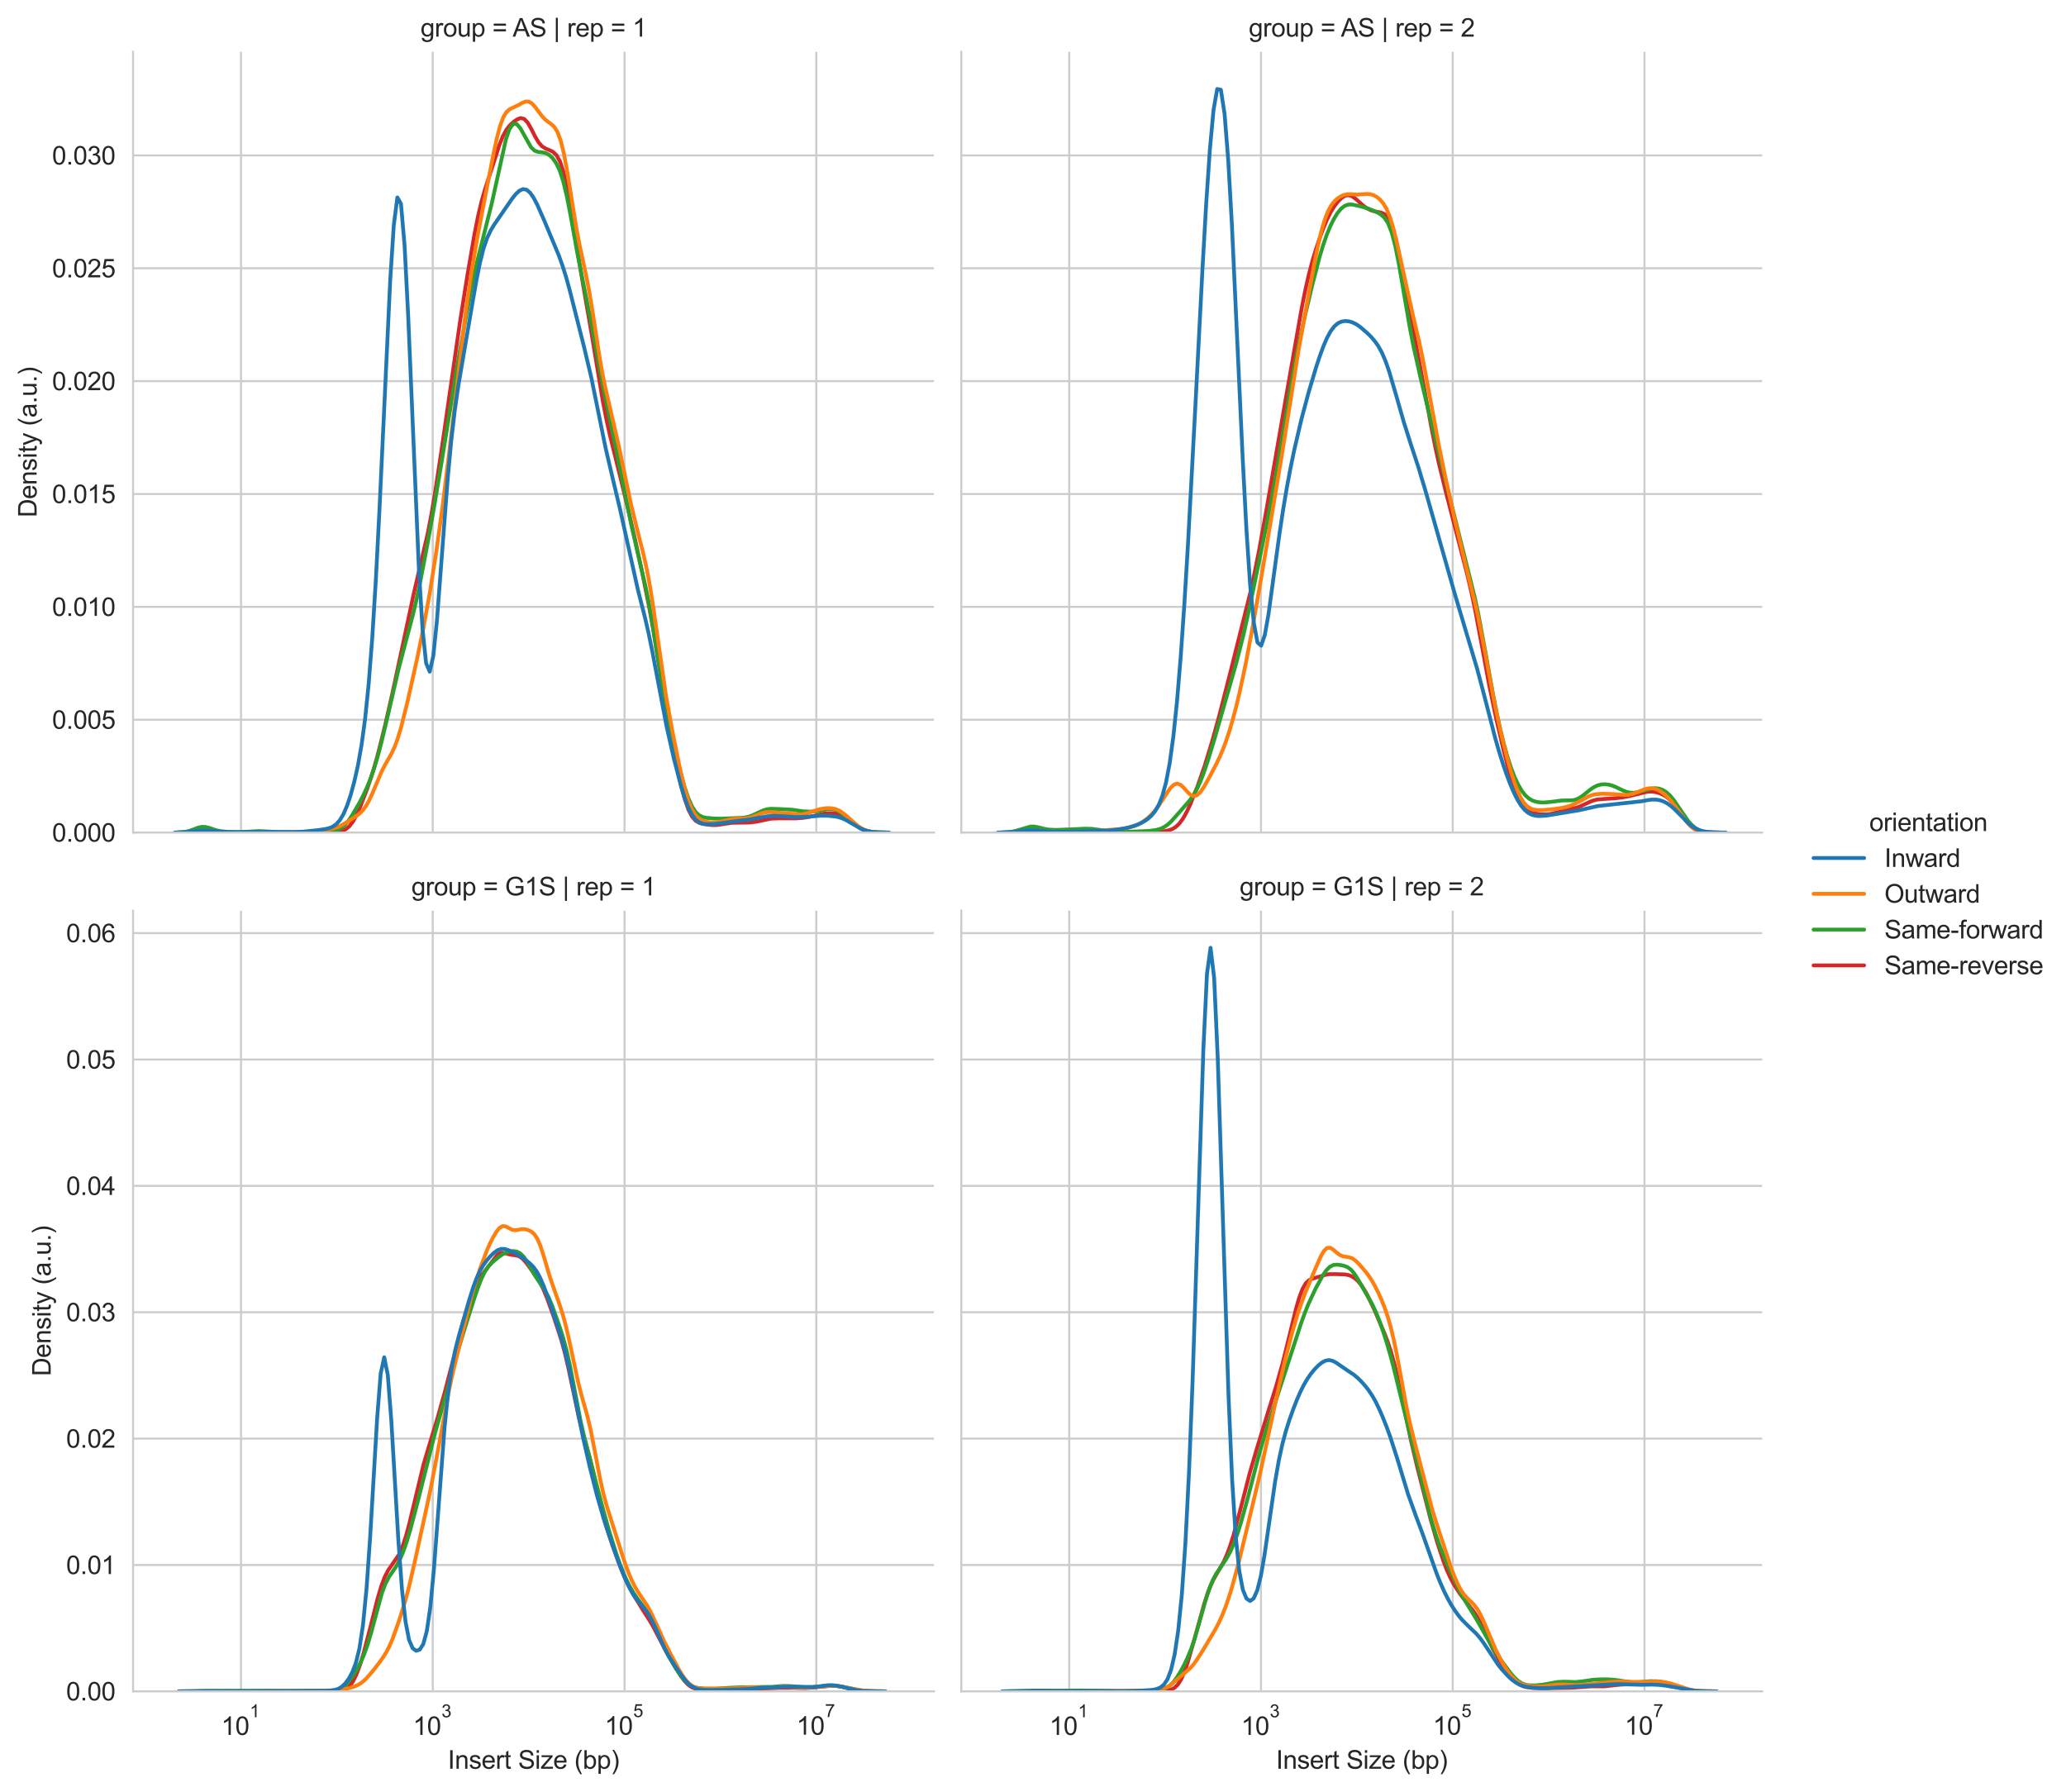 <?xml version="1.0" encoding="utf-8" standalone="no"?>
<!DOCTYPE svg PUBLIC "-//W3C//DTD SVG 1.1//EN"
  "http://www.w3.org/Graphics/SVG/1.1/DTD/svg11.dtd">
<svg height="708.371pt" version="1.1" viewBox="0 0 816.726 708.371" width="816.726pt" xmlns="http://www.w3.org/2000/svg" xmlns:xlink="http://www.w3.org/1999/xlink">
 <defs>
  <style type="text/css">*{stroke-linecap:butt;stroke-linejoin:round;}</style>
 </defs>
 <g id="figure_1">
  <g id="patch_1">
   <path d="M 0 708.371 
L 816.726 708.371 
L 816.726 0 
L 0 0 
z
" style="fill:#ffffff;"/>
  </g>
  <g id="axes_1">
   <g id="patch_2">
    <path d="M 52.606 329.063 
L 369.217 329.063 
L 369.217 20.48 
L 52.606 20.48 
z
" style="fill:#ffffff;"/>
   </g>
   <g id="matplotlib.axis_1">
    <g id="xtick_1">
     <g id="line2d_1">
      <path clip-path="url(#p85af1b2e4a)" d="M 95.277 329.063 
L 95.277 20.48 
" style="fill:none;stroke:#cccccc;stroke-linecap:round;stroke-width:0.8;"/>
     </g>
    </g>
    <g id="xtick_2">
     <g id="line2d_2">
      <path clip-path="url(#p85af1b2e4a)" d="M 171.079 329.063 
L 171.079 20.48 
" style="fill:none;stroke:#cccccc;stroke-linecap:round;stroke-width:0.8;"/>
     </g>
    </g>
    <g id="xtick_3">
     <g id="line2d_3">
      <path clip-path="url(#p85af1b2e4a)" d="M 246.881 329.063 
L 246.881 20.48 
" style="fill:none;stroke:#cccccc;stroke-linecap:round;stroke-width:0.8;"/>
     </g>
    </g>
    <g id="xtick_4">
     <g id="line2d_4">
      <path clip-path="url(#p85af1b2e4a)" d="M 322.684 329.063 
L 322.684 20.48 
" style="fill:none;stroke:#cccccc;stroke-linecap:round;stroke-width:0.8;"/>
     </g>
    </g>
   </g>
   <g id="matplotlib.axis_2">
    <g id="ytick_1">
     <g id="line2d_5">
      <path clip-path="url(#p85af1b2e4a)" d="M 52.606 329.063 
L 369.217 329.063 
" style="fill:none;stroke:#cccccc;stroke-linecap:round;stroke-width:0.8;"/>
     </g>
     <g id="text_1">
      <!-- 0.000 -->
      <g style="fill:#262626;" transform="translate(20.584 332.642)scale(0.1 -0.1)">
       <defs>
        <path d="M 266 2259 
Q 266 3072 433 3567 
Q 600 4063 929 4331 
Q 1259 4600 1759 4600 
Q 2128 4600 2406 4451 
Q 2684 4303 2865 4023 
Q 3047 3744 3150 3342 
Q 3253 2941 3253 2259 
Q 3253 1453 3087 958 
Q 2922 463 2592 192 
Q 2263 -78 1759 -78 
Q 1097 -78 719 397 
Q 266 969 266 2259 
z
M 844 2259 
Q 844 1131 1108 757 
Q 1372 384 1759 384 
Q 2147 384 2411 759 
Q 2675 1134 2675 2259 
Q 2675 3391 2411 3762 
Q 2147 4134 1753 4134 
Q 1366 4134 1134 3806 
Q 844 3388 844 2259 
z
" id="ArialMT-30" transform="scale(0.016)"/>
        <path d="M 581 0 
L 581 641 
L 1222 641 
L 1222 0 
L 581 0 
z
" id="ArialMT-2e" transform="scale(0.016)"/>
       </defs>
       <use xlink:href="#ArialMT-30"/>
       <use x="55.615" xlink:href="#ArialMT-2e"/>
       <use x="83.398" xlink:href="#ArialMT-30"/>
       <use x="139.014" xlink:href="#ArialMT-30"/>
       <use x="194.629" xlink:href="#ArialMT-30"/>
      </g>
     </g>
    </g>
    <g id="ytick_2">
     <g id="line2d_6">
      <path clip-path="url(#p85af1b2e4a)" d="M 52.606 284.458 
L 369.217 284.458 
" style="fill:none;stroke:#cccccc;stroke-linecap:round;stroke-width:0.8;"/>
     </g>
     <g id="text_2">
      <!-- 0.005 -->
      <g style="fill:#262626;" transform="translate(20.584 288.037)scale(0.1 -0.1)">
       <defs>
        <path d="M 266 1200 
L 856 1250 
Q 922 819 1161 601 
Q 1400 384 1738 384 
Q 2144 384 2425 690 
Q 2706 997 2706 1503 
Q 2706 1984 2436 2262 
Q 2166 2541 1728 2541 
Q 1456 2541 1237 2417 
Q 1019 2294 894 2097 
L 366 2166 
L 809 4519 
L 3088 4519 
L 3088 3981 
L 1259 3981 
L 1013 2750 
Q 1425 3038 1878 3038 
Q 2478 3038 2890 2622 
Q 3303 2206 3303 1553 
Q 3303 931 2941 478 
Q 2500 -78 1738 -78 
Q 1113 -78 717 272 
Q 322 622 266 1200 
z
" id="ArialMT-35" transform="scale(0.016)"/>
       </defs>
       <use xlink:href="#ArialMT-30"/>
       <use x="55.615" xlink:href="#ArialMT-2e"/>
       <use x="83.398" xlink:href="#ArialMT-30"/>
       <use x="139.014" xlink:href="#ArialMT-30"/>
       <use x="194.629" xlink:href="#ArialMT-35"/>
      </g>
     </g>
    </g>
    <g id="ytick_3">
     <g id="line2d_7">
      <path clip-path="url(#p85af1b2e4a)" d="M 52.606 239.853 
L 369.217 239.853 
" style="fill:none;stroke:#cccccc;stroke-linecap:round;stroke-width:0.8;"/>
     </g>
     <g id="text_3">
      <!-- 0.010 -->
      <g style="fill:#262626;" transform="translate(20.584 243.432)scale(0.1 -0.1)">
       <defs>
        <path d="M 2384 0 
L 1822 0 
L 1822 3584 
Q 1619 3391 1289 3197 
Q 959 3003 697 2906 
L 697 3450 
Q 1169 3672 1522 3987 
Q 1875 4303 2022 4600 
L 2384 4600 
L 2384 0 
z
" id="ArialMT-31" transform="scale(0.016)"/>
       </defs>
       <use xlink:href="#ArialMT-30"/>
       <use x="55.615" xlink:href="#ArialMT-2e"/>
       <use x="83.398" xlink:href="#ArialMT-30"/>
       <use x="139.014" xlink:href="#ArialMT-31"/>
       <use x="194.629" xlink:href="#ArialMT-30"/>
      </g>
     </g>
    </g>
    <g id="ytick_4">
     <g id="line2d_8">
      <path clip-path="url(#p85af1b2e4a)" d="M 52.606 195.249 
L 369.217 195.249 
" style="fill:none;stroke:#cccccc;stroke-linecap:round;stroke-width:0.8;"/>
     </g>
     <g id="text_4">
      <!-- 0.015 -->
      <g style="fill:#262626;" transform="translate(20.584 198.827)scale(0.1 -0.1)">
       <use xlink:href="#ArialMT-30"/>
       <use x="55.615" xlink:href="#ArialMT-2e"/>
       <use x="83.398" xlink:href="#ArialMT-30"/>
       <use x="139.014" xlink:href="#ArialMT-31"/>
       <use x="194.629" xlink:href="#ArialMT-35"/>
      </g>
     </g>
    </g>
    <g id="ytick_5">
     <g id="line2d_9">
      <path clip-path="url(#p85af1b2e4a)" d="M 52.606 150.644 
L 369.217 150.644 
" style="fill:none;stroke:#cccccc;stroke-linecap:round;stroke-width:0.8;"/>
     </g>
     <g id="text_5">
      <!-- 0.020 -->
      <g style="fill:#262626;" transform="translate(20.584 154.223)scale(0.1 -0.1)">
       <defs>
        <path d="M 3222 541 
L 3222 0 
L 194 0 
Q 188 203 259 391 
Q 375 700 629 1000 
Q 884 1300 1366 1694 
Q 2113 2306 2375 2664 
Q 2638 3022 2638 3341 
Q 2638 3675 2398 3904 
Q 2159 4134 1775 4134 
Q 1369 4134 1125 3890 
Q 881 3647 878 3216 
L 300 3275 
Q 359 3922 746 4261 
Q 1134 4600 1788 4600 
Q 2447 4600 2831 4234 
Q 3216 3869 3216 3328 
Q 3216 3053 3103 2787 
Q 2991 2522 2730 2228 
Q 2469 1934 1863 1422 
Q 1356 997 1212 845 
Q 1069 694 975 541 
L 3222 541 
z
" id="ArialMT-32" transform="scale(0.016)"/>
       </defs>
       <use xlink:href="#ArialMT-30"/>
       <use x="55.615" xlink:href="#ArialMT-2e"/>
       <use x="83.398" xlink:href="#ArialMT-30"/>
       <use x="139.014" xlink:href="#ArialMT-32"/>
       <use x="194.629" xlink:href="#ArialMT-30"/>
      </g>
     </g>
    </g>
    <g id="ytick_6">
     <g id="line2d_10">
      <path clip-path="url(#p85af1b2e4a)" d="M 52.606 106.039 
L 369.217 106.039 
" style="fill:none;stroke:#cccccc;stroke-linecap:round;stroke-width:0.8;"/>
     </g>
     <g id="text_6">
      <!-- 0.025 -->
      <g style="fill:#262626;" transform="translate(20.584 109.618)scale(0.1 -0.1)">
       <use xlink:href="#ArialMT-30"/>
       <use x="55.615" xlink:href="#ArialMT-2e"/>
       <use x="83.398" xlink:href="#ArialMT-30"/>
       <use x="139.014" xlink:href="#ArialMT-32"/>
       <use x="194.629" xlink:href="#ArialMT-35"/>
      </g>
     </g>
    </g>
    <g id="ytick_7">
     <g id="line2d_11">
      <path clip-path="url(#p85af1b2e4a)" d="M 52.606 61.434 
L 369.217 61.434 
" style="fill:none;stroke:#cccccc;stroke-linecap:round;stroke-width:0.8;"/>
     </g>
     <g id="text_7">
      <!-- 0.030 -->
      <g style="fill:#262626;" transform="translate(20.584 65.013)scale(0.1 -0.1)">
       <defs>
        <path d="M 269 1209 
L 831 1284 
Q 928 806 1161 595 
Q 1394 384 1728 384 
Q 2125 384 2398 659 
Q 2672 934 2672 1341 
Q 2672 1728 2419 1979 
Q 2166 2231 1775 2231 
Q 1616 2231 1378 2169 
L 1441 2663 
Q 1497 2656 1531 2656 
Q 1891 2656 2178 2843 
Q 2466 3031 2466 3422 
Q 2466 3731 2256 3934 
Q 2047 4138 1716 4138 
Q 1388 4138 1169 3931 
Q 950 3725 888 3313 
L 325 3413 
Q 428 3978 793 4289 
Q 1159 4600 1703 4600 
Q 2078 4600 2393 4439 
Q 2709 4278 2876 4000 
Q 3044 3722 3044 3409 
Q 3044 3113 2884 2869 
Q 2725 2625 2413 2481 
Q 2819 2388 3044 2092 
Q 3269 1797 3269 1353 
Q 3269 753 2831 336 
Q 2394 -81 1725 -81 
Q 1122 -81 723 278 
Q 325 638 269 1209 
z
" id="ArialMT-33" transform="scale(0.016)"/>
       </defs>
       <use xlink:href="#ArialMT-30"/>
       <use x="55.615" xlink:href="#ArialMT-2e"/>
       <use x="83.398" xlink:href="#ArialMT-30"/>
       <use x="139.014" xlink:href="#ArialMT-33"/>
       <use x="194.629" xlink:href="#ArialMT-30"/>
      </g>
     </g>
    </g>
    <g id="text_8">
     <!-- Density (a.u.) -->
     <g style="fill:#262626;" transform="translate(14.48 204.501)rotate(-90)scale(0.1 -0.1)">
      <defs>
       <path d="M 494 0 
L 494 4581 
L 2072 4581 
Q 2606 4581 2888 4516 
Q 3281 4425 3559 4188 
Q 3922 3881 4101 3404 
Q 4281 2928 4281 2316 
Q 4281 1794 4159 1391 
Q 4038 988 3847 723 
Q 3656 459 3429 307 
Q 3203 156 2883 78 
Q 2563 0 2147 0 
L 494 0 
z
M 1100 541 
L 2078 541 
Q 2531 541 2789 625 
Q 3047 709 3200 863 
Q 3416 1078 3536 1442 
Q 3656 1806 3656 2325 
Q 3656 3044 3420 3430 
Q 3184 3816 2847 3947 
Q 2603 4041 2063 4041 
L 1100 4041 
L 1100 541 
z
" id="ArialMT-44" transform="scale(0.016)"/>
       <path d="M 2694 1069 
L 3275 997 
Q 3138 488 2766 206 
Q 2394 -75 1816 -75 
Q 1088 -75 661 373 
Q 234 822 234 1631 
Q 234 2469 665 2931 
Q 1097 3394 1784 3394 
Q 2450 3394 2872 2941 
Q 3294 2488 3294 1666 
Q 3294 1616 3291 1516 
L 816 1516 
Q 847 969 1125 678 
Q 1403 388 1819 388 
Q 2128 388 2347 550 
Q 2566 713 2694 1069 
z
M 847 1978 
L 2700 1978 
Q 2663 2397 2488 2606 
Q 2219 2931 1791 2931 
Q 1403 2931 1139 2672 
Q 875 2413 847 1978 
z
" id="ArialMT-65" transform="scale(0.016)"/>
       <path d="M 422 0 
L 422 3319 
L 928 3319 
L 928 2847 
Q 1294 3394 1984 3394 
Q 2284 3394 2536 3286 
Q 2788 3178 2913 3003 
Q 3038 2828 3088 2588 
Q 3119 2431 3119 2041 
L 3119 0 
L 2556 0 
L 2556 2019 
Q 2556 2363 2490 2533 
Q 2425 2703 2258 2804 
Q 2091 2906 1866 2906 
Q 1506 2906 1245 2678 
Q 984 2450 984 1813 
L 984 0 
L 422 0 
z
" id="ArialMT-6e" transform="scale(0.016)"/>
       <path d="M 197 991 
L 753 1078 
Q 800 744 1014 566 
Q 1228 388 1613 388 
Q 2000 388 2187 545 
Q 2375 703 2375 916 
Q 2375 1106 2209 1216 
Q 2094 1291 1634 1406 
Q 1016 1563 777 1677 
Q 538 1791 414 1992 
Q 291 2194 291 2438 
Q 291 2659 392 2848 
Q 494 3038 669 3163 
Q 800 3259 1026 3326 
Q 1253 3394 1513 3394 
Q 1903 3394 2198 3281 
Q 2494 3169 2634 2976 
Q 2775 2784 2828 2463 
L 2278 2388 
Q 2241 2644 2061 2787 
Q 1881 2931 1553 2931 
Q 1166 2931 1000 2803 
Q 834 2675 834 2503 
Q 834 2394 903 2306 
Q 972 2216 1119 2156 
Q 1203 2125 1616 2013 
Q 2213 1853 2448 1751 
Q 2684 1650 2818 1456 
Q 2953 1263 2953 975 
Q 2953 694 2789 445 
Q 2625 197 2315 61 
Q 2006 -75 1616 -75 
Q 969 -75 630 194 
Q 291 463 197 991 
z
" id="ArialMT-73" transform="scale(0.016)"/>
       <path d="M 425 3934 
L 425 4581 
L 988 4581 
L 988 3934 
L 425 3934 
z
M 425 0 
L 425 3319 
L 988 3319 
L 988 0 
L 425 0 
z
" id="ArialMT-69" transform="scale(0.016)"/>
       <path d="M 1650 503 
L 1731 6 
Q 1494 -44 1306 -44 
Q 1000 -44 831 53 
Q 663 150 594 308 
Q 525 466 525 972 
L 525 2881 
L 113 2881 
L 113 3319 
L 525 3319 
L 525 4141 
L 1084 4478 
L 1084 3319 
L 1650 3319 
L 1650 2881 
L 1084 2881 
L 1084 941 
Q 1084 700 1114 631 
Q 1144 563 1211 522 
Q 1278 481 1403 481 
Q 1497 481 1650 503 
z
" id="ArialMT-74" transform="scale(0.016)"/>
       <path d="M 397 -1278 
L 334 -750 
Q 519 -800 656 -800 
Q 844 -800 956 -737 
Q 1069 -675 1141 -563 
Q 1194 -478 1313 -144 
Q 1328 -97 1363 -6 
L 103 3319 
L 709 3319 
L 1400 1397 
Q 1534 1031 1641 628 
Q 1738 1016 1872 1384 
L 2581 3319 
L 3144 3319 
L 1881 -56 
Q 1678 -603 1566 -809 
Q 1416 -1088 1222 -1217 
Q 1028 -1347 759 -1347 
Q 597 -1347 397 -1278 
z
" id="ArialMT-79" transform="scale(0.016)"/>
       <path id="ArialMT-20" transform="scale(0.016)"/>
       <path d="M 1497 -1347 
Q 1031 -759 709 28 
Q 388 816 388 1659 
Q 388 2403 628 3084 
Q 909 3875 1497 4659 
L 1900 4659 
Q 1522 4009 1400 3731 
Q 1209 3300 1100 2831 
Q 966 2247 966 1656 
Q 966 153 1900 -1347 
L 1497 -1347 
z
" id="ArialMT-28" transform="scale(0.016)"/>
       <path d="M 2588 409 
Q 2275 144 1986 34 
Q 1697 -75 1366 -75 
Q 819 -75 525 192 
Q 231 459 231 875 
Q 231 1119 342 1320 
Q 453 1522 633 1644 
Q 813 1766 1038 1828 
Q 1203 1872 1538 1913 
Q 2219 1994 2541 2106 
Q 2544 2222 2544 2253 
Q 2544 2597 2384 2738 
Q 2169 2928 1744 2928 
Q 1347 2928 1158 2789 
Q 969 2650 878 2297 
L 328 2372 
Q 403 2725 575 2942 
Q 747 3159 1072 3276 
Q 1397 3394 1825 3394 
Q 2250 3394 2515 3294 
Q 2781 3194 2906 3042 
Q 3031 2891 3081 2659 
Q 3109 2516 3109 2141 
L 3109 1391 
Q 3109 606 3145 398 
Q 3181 191 3288 0 
L 2700 0 
Q 2613 175 2588 409 
z
M 2541 1666 
Q 2234 1541 1622 1453 
Q 1275 1403 1131 1340 
Q 988 1278 909 1158 
Q 831 1038 831 891 
Q 831 666 1001 516 
Q 1172 366 1500 366 
Q 1825 366 2078 508 
Q 2331 650 2450 897 
Q 2541 1088 2541 1459 
L 2541 1666 
z
" id="ArialMT-61" transform="scale(0.016)"/>
       <path d="M 2597 0 
L 2597 488 
Q 2209 -75 1544 -75 
Q 1250 -75 995 37 
Q 741 150 617 320 
Q 494 491 444 738 
Q 409 903 409 1263 
L 409 3319 
L 972 3319 
L 972 1478 
Q 972 1038 1006 884 
Q 1059 663 1231 536 
Q 1403 409 1656 409 
Q 1909 409 2131 539 
Q 2353 669 2445 892 
Q 2538 1116 2538 1541 
L 2538 3319 
L 3100 3319 
L 3100 0 
L 2597 0 
z
" id="ArialMT-75" transform="scale(0.016)"/>
       <path d="M 791 -1347 
L 388 -1347 
Q 1322 153 1322 1656 
Q 1322 2244 1188 2822 
Q 1081 3291 891 3722 
Q 769 4003 388 4659 
L 791 4659 
Q 1378 3875 1659 3084 
Q 1900 2403 1900 1659 
Q 1900 816 1576 28 
Q 1253 -759 791 -1347 
z
" id="ArialMT-29" transform="scale(0.016)"/>
      </defs>
      <use xlink:href="#ArialMT-44"/>
      <use x="72.217" xlink:href="#ArialMT-65"/>
      <use x="127.832" xlink:href="#ArialMT-6e"/>
      <use x="183.447" xlink:href="#ArialMT-73"/>
      <use x="233.447" xlink:href="#ArialMT-69"/>
      <use x="255.664" xlink:href="#ArialMT-74"/>
      <use x="283.447" xlink:href="#ArialMT-79"/>
      <use x="333.447" xlink:href="#ArialMT-20"/>
      <use x="361.23" xlink:href="#ArialMT-28"/>
      <use x="394.531" xlink:href="#ArialMT-61"/>
      <use x="450.146" xlink:href="#ArialMT-2e"/>
      <use x="477.93" xlink:href="#ArialMT-75"/>
      <use x="533.545" xlink:href="#ArialMT-2e"/>
      <use x="561.328" xlink:href="#ArialMT-29"/>
     </g>
    </g>
   </g>
   <g id="line2d_12">
    <path clip-path="url(#p85af1b2e4a)" d="M 70.39 329.055 
L 74.623 328.884 
L 80.267 328.298 
L 83.09 328.546 
L 85.912 328.897 
L 88.734 329.038 
L 98.611 329.059 
L 131.065 328.859 
L 133.888 328.67 
L 135.299 328.362 
L 136.71 327.719 
L 138.121 326.545 
L 139.532 324.69 
L 140.943 322.14 
L 142.354 319.024 
L 145.176 311.721 
L 146.587 307.592 
L 147.998 303.039 
L 149.409 298.011 
L 152.231 286.708 
L 155.053 274.317 
L 159.287 254.637 
L 163.52 234.829 
L 169.164 210.498 
L 170.575 203.106 
L 171.986 194.72 
L 174.808 176.135 
L 179.041 146.751 
L 181.864 127.093 
L 184.686 109.265 
L 187.508 92.905 
L 188.919 85.72 
L 190.33 79.707 
L 191.741 74.794 
L 197.385 57.411 
L 198.796 53.827 
L 200.207 51.222 
L 201.618 49.458 
L 203.029 48.176 
L 204.44 47.177 
L 205.851 46.649 
L 207.263 47.02 
L 208.674 48.561 
L 210.085 51.069 
L 211.496 53.884 
L 212.907 56.274 
L 214.318 57.857 
L 215.729 58.738 
L 217.14 59.301 
L 218.551 59.988 
L 219.962 61.291 
L 221.373 63.8 
L 222.784 68.074 
L 224.195 74.344 
L 225.606 82.302 
L 229.839 108.709 
L 234.073 133.126 
L 238.306 158.558 
L 239.717 165.727 
L 241.128 172.083 
L 245.361 189.144 
L 248.183 200.738 
L 251.005 213.031 
L 253.827 226.04 
L 256.65 240.062 
L 258.061 247.861 
L 260.883 265.309 
L 263.705 282.844 
L 266.527 298.081 
L 267.938 304.836 
L 269.349 310.921 
L 270.76 316.075 
L 272.171 320.047 
L 273.582 322.762 
L 274.993 324.379 
L 276.404 325.218 
L 277.815 325.627 
L 280.637 326.024 
L 282.049 326.115 
L 283.46 326.082 
L 286.282 325.653 
L 289.104 325.235 
L 291.926 325.153 
L 296.159 325.099 
L 298.981 324.771 
L 304.625 323.581 
L 307.448 323.46 
L 314.503 323.46 
L 317.325 323.263 
L 320.147 322.825 
L 325.791 321.565 
L 328.613 321.368 
L 330.024 321.465 
L 331.436 321.772 
L 332.847 322.338 
L 334.258 323.157 
L 339.902 327.212 
L 341.313 327.927 
L 342.724 328.429 
L 344.135 328.743 
L 346.957 329.005 
L 351.19 329.061 
L 351.19 329.061 
" style="fill:none;stroke:#d62728;stroke-linecap:round;stroke-width:1.5;"/>
   </g>
   <g id="line2d_13">
    <path clip-path="url(#p85af1b2e4a)" d="M 69.916 329.038 
L 72.744 328.853 
L 74.158 328.59 
L 75.573 328.162 
L 78.401 327.099 
L 79.815 326.805 
L 81.229 326.854 
L 82.643 327.205 
L 85.472 328.133 
L 86.886 328.447 
L 89.714 328.753 
L 93.957 328.88 
L 98.199 328.697 
L 102.442 328.476 
L 105.27 328.597 
L 110.927 328.978 
L 119.412 329.021 
L 126.483 328.919 
L 130.725 328.659 
L 132.139 328.436 
L 133.553 328.006 
L 134.968 327.231 
L 136.382 326.003 
L 137.796 324.308 
L 139.21 322.232 
L 142.038 317.378 
L 143.453 314.659 
L 144.867 311.657 
L 146.281 308.245 
L 147.695 304.288 
L 149.109 299.694 
L 150.523 294.467 
L 153.352 282.644 
L 157.594 264.335 
L 160.422 253.537 
L 163.251 242.909 
L 164.665 236.895 
L 166.079 230.233 
L 168.907 215.42 
L 171.736 199.604 
L 174.564 182.69 
L 180.221 147.726 
L 184.463 123.749 
L 187.292 109.286 
L 188.706 103.025 
L 194.362 80.558 
L 200.019 55.018 
L 201.433 50.943 
L 202.847 48.948 
L 204.262 49.001 
L 205.676 50.653 
L 209.918 58.186 
L 211.332 59.546 
L 212.747 60.072 
L 214.161 60.19 
L 215.575 60.435 
L 216.989 61.151 
L 218.403 62.44 
L 219.817 64.395 
L 221.232 67.319 
L 222.646 71.626 
L 224.06 77.516 
L 225.474 84.733 
L 228.302 100.423 
L 231.131 114.608 
L 233.959 128.869 
L 238.201 152.02 
L 241.03 165.46 
L 243.858 178.949 
L 249.515 207.261 
L 252.343 219.649 
L 255.171 231.718 
L 256.586 238.888 
L 258 247.048 
L 262.242 273.324 
L 263.656 281.197 
L 265.071 288.344 
L 267.899 300.885 
L 269.313 306.424 
L 270.727 311.369 
L 272.141 315.522 
L 273.556 318.718 
L 274.97 320.918 
L 276.384 322.243 
L 277.798 322.928 
L 279.212 323.238 
L 282.041 323.486 
L 284.869 323.581 
L 293.354 323.235 
L 294.768 323.07 
L 296.182 322.727 
L 297.596 322.192 
L 301.839 320.236 
L 303.253 319.844 
L 304.667 319.673 
L 307.496 319.734 
L 313.152 320.026 
L 317.395 320.659 
L 320.223 320.789 
L 323.051 320.615 
L 325.88 320.074 
L 327.294 319.799 
L 328.708 319.724 
L 330.122 319.996 
L 331.536 320.659 
L 332.95 321.645 
L 338.607 326.349 
L 340.021 327.249 
L 341.435 327.937 
L 342.85 328.419 
L 344.264 328.727 
L 347.092 328.997 
L 351.335 329.061 
L 351.335 329.061 
" style="fill:none;stroke:#2ca02c;stroke-linecap:round;stroke-width:1.5;"/>
   </g>
   <g id="line2d_14">
    <path clip-path="url(#p85af1b2e4a)" d="M 99.218 329.062 
L 118.15 328.957 
L 121.936 328.751 
L 128.247 328.134 
L 130.771 327.722 
L 133.295 326.984 
L 134.557 326.431 
L 137.082 324.983 
L 140.868 322.528 
L 142.13 321.552 
L 143.392 320.289 
L 144.654 318.59 
L 145.917 316.364 
L 147.179 313.639 
L 150.965 304.708 
L 152.227 302.288 
L 154.752 297.883 
L 156.014 295.171 
L 157.276 291.743 
L 158.538 287.558 
L 161.062 277.49 
L 164.849 260.516 
L 167.373 248.228 
L 169.897 234.33 
L 172.421 218.421 
L 174.946 200.183 
L 177.47 179.67 
L 183.781 126.028 
L 185.043 116.627 
L 186.305 108.073 
L 188.829 93.113 
L 192.616 73.43 
L 195.14 60.549 
L 196.402 54.696 
L 197.664 49.877 
L 198.926 46.418 
L 200.188 44.307 
L 201.451 43.199 
L 205.237 41.381 
L 206.499 40.64 
L 207.761 40.124 
L 209.023 40.155 
L 210.286 40.901 
L 211.548 42.276 
L 214.072 45.671 
L 215.334 47.067 
L 216.596 48.111 
L 217.858 49 
L 219.121 50.163 
L 220.383 52.168 
L 221.645 55.558 
L 222.907 60.657 
L 224.169 67.394 
L 227.955 90.804 
L 229.218 97.345 
L 231.742 109.019 
L 233.004 115.599 
L 234.266 123.212 
L 236.79 139.71 
L 238.053 147.065 
L 239.315 153.302 
L 244.363 175.124 
L 249.412 199.132 
L 251.936 209.541 
L 254.46 219.42 
L 255.722 225.133 
L 256.985 231.936 
L 258.247 239.948 
L 263.295 275.044 
L 265.82 289.083 
L 268.344 301.593 
L 269.606 307.271 
L 270.868 312.276 
L 272.13 316.401 
L 273.392 319.549 
L 274.655 321.761 
L 275.917 323.194 
L 277.179 324.064 
L 278.441 324.578 
L 279.703 324.88 
L 280.965 325.041 
L 282.227 325.078 
L 283.489 324.991 
L 286.014 324.497 
L 288.538 323.873 
L 291.062 323.567 
L 294.849 323.471 
L 296.111 323.257 
L 297.373 322.888 
L 301.159 321.411 
L 302.422 321.088 
L 303.684 320.947 
L 306.208 321.063 
L 316.305 321.9 
L 317.567 321.775 
L 318.829 321.489 
L 323.878 319.847 
L 326.402 319.441 
L 327.664 319.395 
L 328.926 319.483 
L 330.189 319.75 
L 331.451 320.24 
L 332.713 320.968 
L 333.975 321.915 
L 339.023 326.367 
L 340.286 327.222 
L 341.548 327.886 
L 342.81 328.366 
L 344.072 328.684 
L 346.596 328.981 
L 350.383 329.06 
L 350.383 329.06 
" style="fill:none;stroke:#ff7f0e;stroke-linecap:round;stroke-width:1.5;"/>
   </g>
   <g id="line2d_15">
    <path clip-path="url(#p85af1b2e4a)" d="M 69.101 329.053 
L 73.358 328.9 
L 77.616 328.352 
L 80.454 328.143 
L 83.292 328.359 
L 87.55 328.771 
L 93.227 328.884 
L 104.58 328.787 
L 110.257 328.815 
L 115.934 328.869 
L 120.191 328.681 
L 125.868 328.069 
L 128.707 327.66 
L 130.126 327.312 
L 131.545 326.722 
L 132.964 325.722 
L 134.383 324.114 
L 135.802 321.713 
L 137.222 318.404 
L 138.641 314.155 
L 140.06 308.945 
L 141.479 302.599 
L 142.898 294.633 
L 144.318 284.227 
L 145.737 270.378 
L 147.156 252.197 
L 148.575 229.23 
L 149.994 201.77 
L 154.252 110.911 
L 155.671 89.043 
L 157.09 78.033 
L 158.51 80.548 
L 159.929 96.883 
L 161.348 124.548 
L 165.605 225.169 
L 167.025 248.517 
L 168.444 262.128 
L 169.863 265.478 
L 171.282 259.318 
L 172.701 245.618 
L 176.959 189.548 
L 178.378 174.26 
L 179.797 162.08 
L 181.217 152.3 
L 186.893 119.026 
L 188.313 110.955 
L 189.732 103.877 
L 191.151 98.234 
L 192.57 94.071 
L 193.989 91.063 
L 195.408 88.727 
L 202.504 78.445 
L 203.924 76.688 
L 205.343 75.37 
L 206.762 74.739 
L 208.181 74.997 
L 209.6 76.211 
L 211.02 78.287 
L 212.439 81.013 
L 215.277 87.455 
L 220.954 101.074 
L 222.373 105.019 
L 223.792 109.54 
L 225.211 114.667 
L 230.888 137.149 
L 233.727 149.122 
L 236.565 163.084 
L 239.403 177.08 
L 242.242 189.224 
L 245.08 201.115 
L 252.176 233.111 
L 255.014 244.246 
L 256.434 250.446 
L 257.853 257.395 
L 263.53 287.212 
L 266.368 299.74 
L 269.206 310.64 
L 270.626 315.25 
L 272.045 319.039 
L 273.464 321.889 
L 274.883 323.818 
L 276.302 324.966 
L 277.721 325.545 
L 279.141 325.768 
L 281.979 325.724 
L 284.817 325.386 
L 290.494 324.601 
L 296.171 323.929 
L 300.429 323.111 
L 303.267 322.624 
L 306.105 322.453 
L 308.944 322.561 
L 314.62 322.956 
L 317.459 322.904 
L 324.555 322.384 
L 327.393 322.429 
L 330.232 322.71 
L 331.651 323.019 
L 333.07 323.496 
L 334.489 324.156 
L 340.166 327.461 
L 341.585 328.052 
L 343.004 328.475 
L 344.423 328.75 
L 347.262 328.997 
L 351.519 329.06 
L 351.519 329.06 
" style="fill:none;stroke:#1f77b4;stroke-linecap:round;stroke-width:1.5;"/>
   </g>
   <g id="patch_3">
    <path d="M 52.606 329.063 
L 52.606 20.48 
" style="fill:none;stroke:#cccccc;stroke-linecap:square;stroke-linejoin:miter;stroke-width:0.8;"/>
   </g>
   <g id="patch_4">
    <path d="M 52.606 329.063 
L 369.217 329.063 
" style="fill:none;stroke:#cccccc;stroke-linecap:square;stroke-linejoin:miter;stroke-width:0.8;"/>
   </g>
   <g id="text_9">
    <!-- group = AS | rep = 1 -->
    <g style="fill:#262626;" transform="translate(166.249 14.48)scale(0.1 -0.1)">
     <defs>
      <path d="M 319 -275 
L 866 -356 
Q 900 -609 1056 -725 
Q 1266 -881 1628 -881 
Q 2019 -881 2231 -725 
Q 2444 -569 2519 -288 
Q 2563 -116 2559 434 
Q 2191 0 1641 0 
Q 956 0 581 494 
Q 206 988 206 1678 
Q 206 2153 378 2554 
Q 550 2956 876 3175 
Q 1203 3394 1644 3394 
Q 2231 3394 2613 2919 
L 2613 3319 
L 3131 3319 
L 3131 450 
Q 3131 -325 2973 -648 
Q 2816 -972 2473 -1159 
Q 2131 -1347 1631 -1347 
Q 1038 -1347 672 -1080 
Q 306 -813 319 -275 
z
M 784 1719 
Q 784 1066 1043 766 
Q 1303 466 1694 466 
Q 2081 466 2343 764 
Q 2606 1063 2606 1700 
Q 2606 2309 2336 2618 
Q 2066 2928 1684 2928 
Q 1309 2928 1046 2623 
Q 784 2319 784 1719 
z
" id="ArialMT-67" transform="scale(0.016)"/>
      <path d="M 416 0 
L 416 3319 
L 922 3319 
L 922 2816 
Q 1116 3169 1280 3281 
Q 1444 3394 1641 3394 
Q 1925 3394 2219 3213 
L 2025 2691 
Q 1819 2813 1613 2813 
Q 1428 2813 1281 2702 
Q 1134 2591 1072 2394 
Q 978 2094 978 1738 
L 978 0 
L 416 0 
z
" id="ArialMT-72" transform="scale(0.016)"/>
      <path d="M 213 1659 
Q 213 2581 725 3025 
Q 1153 3394 1769 3394 
Q 2453 3394 2887 2945 
Q 3322 2497 3322 1706 
Q 3322 1066 3130 698 
Q 2938 331 2570 128 
Q 2203 -75 1769 -75 
Q 1072 -75 642 372 
Q 213 819 213 1659 
z
M 791 1659 
Q 791 1022 1069 705 
Q 1347 388 1769 388 
Q 2188 388 2466 706 
Q 2744 1025 2744 1678 
Q 2744 2294 2464 2611 
Q 2184 2928 1769 2928 
Q 1347 2928 1069 2612 
Q 791 2297 791 1659 
z
" id="ArialMT-6f" transform="scale(0.016)"/>
      <path d="M 422 -1272 
L 422 3319 
L 934 3319 
L 934 2888 
Q 1116 3141 1344 3267 
Q 1572 3394 1897 3394 
Q 2322 3394 2647 3175 
Q 2972 2956 3137 2557 
Q 3303 2159 3303 1684 
Q 3303 1175 3120 767 
Q 2938 359 2589 142 
Q 2241 -75 1856 -75 
Q 1575 -75 1351 44 
Q 1128 163 984 344 
L 984 -1272 
L 422 -1272 
z
M 931 1641 
Q 931 1000 1190 694 
Q 1450 388 1819 388 
Q 2194 388 2461 705 
Q 2728 1022 2728 1688 
Q 2728 2322 2467 2637 
Q 2206 2953 1844 2953 
Q 1484 2953 1207 2617 
Q 931 2281 931 1641 
z
" id="ArialMT-70" transform="scale(0.016)"/>
      <path d="M 3381 2694 
L 356 2694 
L 356 3219 
L 3381 3219 
L 3381 2694 
z
M 3381 1303 
L 356 1303 
L 356 1828 
L 3381 1828 
L 3381 1303 
z
" id="ArialMT-3d" transform="scale(0.016)"/>
      <path d="M -9 0 
L 1750 4581 
L 2403 4581 
L 4278 0 
L 3588 0 
L 3053 1388 
L 1138 1388 
L 634 0 
L -9 0 
z
M 1313 1881 
L 2866 1881 
L 2388 3150 
Q 2169 3728 2063 4100 
Q 1975 3659 1816 3225 
L 1313 1881 
z
" id="ArialMT-41" transform="scale(0.016)"/>
      <path d="M 288 1472 
L 859 1522 
Q 900 1178 1048 958 
Q 1197 738 1509 602 
Q 1822 466 2213 466 
Q 2559 466 2825 569 
Q 3091 672 3220 851 
Q 3350 1031 3350 1244 
Q 3350 1459 3225 1620 
Q 3100 1781 2813 1891 
Q 2628 1963 1997 2114 
Q 1366 2266 1113 2400 
Q 784 2572 623 2826 
Q 463 3081 463 3397 
Q 463 3744 659 4045 
Q 856 4347 1234 4503 
Q 1613 4659 2075 4659 
Q 2584 4659 2973 4495 
Q 3363 4331 3572 4012 
Q 3781 3694 3797 3291 
L 3216 3247 
Q 3169 3681 2898 3903 
Q 2628 4125 2100 4125 
Q 1550 4125 1298 3923 
Q 1047 3722 1047 3438 
Q 1047 3191 1225 3031 
Q 1400 2872 2139 2705 
Q 2878 2538 3153 2413 
Q 3553 2228 3743 1945 
Q 3934 1663 3934 1294 
Q 3934 928 3725 604 
Q 3516 281 3123 101 
Q 2731 -78 2241 -78 
Q 1619 -78 1198 103 
Q 778 284 539 648 
Q 300 1013 288 1472 
z
" id="ArialMT-53" transform="scale(0.016)"/>
      <path d="M 588 -1347 
L 588 4659 
L 1078 4659 
L 1078 -1347 
L 588 -1347 
z
" id="ArialMT-7c" transform="scale(0.016)"/>
     </defs>
     <use xlink:href="#ArialMT-67"/>
     <use x="55.615" xlink:href="#ArialMT-72"/>
     <use x="88.916" xlink:href="#ArialMT-6f"/>
     <use x="144.531" xlink:href="#ArialMT-75"/>
     <use x="200.146" xlink:href="#ArialMT-70"/>
     <use x="255.762" xlink:href="#ArialMT-20"/>
     <use x="283.545" xlink:href="#ArialMT-3d"/>
     <use x="341.943" xlink:href="#ArialMT-20"/>
     <use x="364.227" xlink:href="#ArialMT-41"/>
     <use x="430.926" xlink:href="#ArialMT-53"/>
     <use x="497.625" xlink:href="#ArialMT-20"/>
     <use x="525.408" xlink:href="#ArialMT-7c"/>
     <use x="551.385" xlink:href="#ArialMT-20"/>
     <use x="579.168" xlink:href="#ArialMT-72"/>
     <use x="612.469" xlink:href="#ArialMT-65"/>
     <use x="668.084" xlink:href="#ArialMT-70"/>
     <use x="723.699" xlink:href="#ArialMT-20"/>
     <use x="751.482" xlink:href="#ArialMT-3d"/>
     <use x="809.881" xlink:href="#ArialMT-20"/>
     <use x="837.664" xlink:href="#ArialMT-31"/>
    </g>
   </g>
  </g>
  <g id="axes_2">
   <g id="patch_5">
    <path d="M 380.017 329.063 
L 696.627 329.063 
L 696.627 20.48 
L 380.017 20.48 
z
" style="fill:#ffffff;"/>
   </g>
   <g id="matplotlib.axis_3">
    <g id="xtick_5">
     <g id="line2d_16">
      <path clip-path="url(#p42dcdea51d)" d="M 422.687 329.063 
L 422.687 20.48 
" style="fill:none;stroke:#cccccc;stroke-linecap:round;stroke-width:0.8;"/>
     </g>
    </g>
    <g id="xtick_6">
     <g id="line2d_17">
      <path clip-path="url(#p42dcdea51d)" d="M 498.49 329.063 
L 498.49 20.48 
" style="fill:none;stroke:#cccccc;stroke-linecap:round;stroke-width:0.8;"/>
     </g>
    </g>
    <g id="xtick_7">
     <g id="line2d_18">
      <path clip-path="url(#p42dcdea51d)" d="M 574.292 329.063 
L 574.292 20.48 
" style="fill:none;stroke:#cccccc;stroke-linecap:round;stroke-width:0.8;"/>
     </g>
    </g>
    <g id="xtick_8">
     <g id="line2d_19">
      <path clip-path="url(#p42dcdea51d)" d="M 650.094 329.063 
L 650.094 20.48 
" style="fill:none;stroke:#cccccc;stroke-linecap:round;stroke-width:0.8;"/>
     </g>
    </g>
   </g>
   <g id="matplotlib.axis_4">
    <g id="ytick_8">
     <g id="line2d_20">
      <path clip-path="url(#p42dcdea51d)" d="M 380.017 329.063 
L 696.627 329.063 
" style="fill:none;stroke:#cccccc;stroke-linecap:round;stroke-width:0.8;"/>
     </g>
    </g>
    <g id="ytick_9">
     <g id="line2d_21">
      <path clip-path="url(#p42dcdea51d)" d="M 380.017 284.458 
L 696.627 284.458 
" style="fill:none;stroke:#cccccc;stroke-linecap:round;stroke-width:0.8;"/>
     </g>
    </g>
    <g id="ytick_10">
     <g id="line2d_22">
      <path clip-path="url(#p42dcdea51d)" d="M 380.017 239.853 
L 696.627 239.853 
" style="fill:none;stroke:#cccccc;stroke-linecap:round;stroke-width:0.8;"/>
     </g>
    </g>
    <g id="ytick_11">
     <g id="line2d_23">
      <path clip-path="url(#p42dcdea51d)" d="M 380.017 195.249 
L 696.627 195.249 
" style="fill:none;stroke:#cccccc;stroke-linecap:round;stroke-width:0.8;"/>
     </g>
    </g>
    <g id="ytick_12">
     <g id="line2d_24">
      <path clip-path="url(#p42dcdea51d)" d="M 380.017 150.644 
L 696.627 150.644 
" style="fill:none;stroke:#cccccc;stroke-linecap:round;stroke-width:0.8;"/>
     </g>
    </g>
    <g id="ytick_13">
     <g id="line2d_25">
      <path clip-path="url(#p42dcdea51d)" d="M 380.017 106.039 
L 696.627 106.039 
" style="fill:none;stroke:#cccccc;stroke-linecap:round;stroke-width:0.8;"/>
     </g>
    </g>
    <g id="ytick_14">
     <g id="line2d_26">
      <path clip-path="url(#p42dcdea51d)" d="M 380.017 61.434 
L 696.627 61.434 
" style="fill:none;stroke:#cccccc;stroke-linecap:round;stroke-width:0.8;"/>
     </g>
    </g>
   </g>
   <g id="line2d_27">
    <path clip-path="url(#p42dcdea51d)" d="M 396.503 329.058 
L 402.196 328.908 
L 407.89 328.614 
L 412.16 328.852 
L 416.43 329.037 
L 424.97 329.04 
L 443.474 328.954 
L 453.437 328.928 
L 459.131 328.622 
L 460.554 328.463 
L 461.978 328.182 
L 463.401 327.677 
L 464.824 326.812 
L 466.248 325.453 
L 467.671 323.513 
L 469.094 320.989 
L 470.518 317.964 
L 473.364 310.88 
L 476.211 302.744 
L 479.058 293.45 
L 481.905 283.205 
L 486.175 266.562 
L 494.715 232.459 
L 497.562 218.453 
L 500.408 202.863 
L 508.949 153.782 
L 514.642 121.452 
L 516.065 114.363 
L 517.489 108.152 
L 518.912 102.809 
L 520.336 98.142 
L 521.759 93.936 
L 523.182 90.107 
L 524.606 86.719 
L 526.029 83.866 
L 527.452 81.549 
L 528.876 79.69 
L 530.299 78.26 
L 531.722 77.354 
L 533.146 77.124 
L 534.569 77.61 
L 535.993 78.651 
L 538.839 81.199 
L 540.263 82.24 
L 541.686 83.004 
L 543.109 83.492 
L 545.956 83.996 
L 547.379 84.622 
L 548.803 86.216 
L 550.226 89.329 
L 551.65 94.212 
L 553.073 100.673 
L 563.036 153.597 
L 565.883 169.085 
L 567.307 176.245 
L 568.73 182.801 
L 571.577 194.448 
L 580.117 227.402 
L 581.54 233.475 
L 582.964 240.141 
L 585.81 255.195 
L 588.657 270.564 
L 591.504 284.162 
L 594.35 296.34 
L 597.197 307.435 
L 598.621 312.068 
L 600.044 315.73 
L 601.467 318.32 
L 602.891 319.939 
L 604.314 320.843 
L 605.737 321.325 
L 608.584 321.796 
L 610.007 321.896 
L 611.431 321.874 
L 612.854 321.712 
L 615.701 321.062 
L 619.971 319.953 
L 622.818 319.322 
L 624.241 318.88 
L 627.088 317.592 
L 628.511 316.908 
L 629.935 316.361 
L 631.358 316.013 
L 634.205 315.764 
L 638.475 315.511 
L 641.322 315.174 
L 644.168 314.627 
L 651.285 312.907 
L 652.708 312.862 
L 654.132 312.998 
L 655.555 313.328 
L 656.979 313.875 
L 658.402 314.683 
L 659.825 315.803 
L 661.249 317.276 
L 662.672 319.084 
L 666.942 325.024 
L 668.365 326.519 
L 669.789 327.595 
L 671.212 328.288 
L 672.636 328.69 
L 675.482 328.998 
L 679.752 329.061 
L 679.752 329.061 
" style="fill:none;stroke:#d62728;stroke-linecap:round;stroke-width:1.5;"/>
   </g>
   <g id="line2d_28">
    <path clip-path="url(#p42dcdea51d)" d="M 395.889 329.038 
L 398.747 328.893 
L 400.175 328.698 
L 401.604 328.375 
L 407.318 326.692 
L 408.747 326.687 
L 410.175 326.919 
L 413.032 327.621 
L 414.461 327.868 
L 417.318 328.012 
L 424.461 327.754 
L 428.747 327.519 
L 431.604 327.594 
L 434.461 327.964 
L 438.747 328.578 
L 441.604 328.767 
L 445.89 328.765 
L 454.461 328.394 
L 457.319 327.971 
L 458.747 327.55 
L 460.176 326.89 
L 461.604 325.918 
L 463.033 324.62 
L 465.89 321.397 
L 470.176 316.512 
L 471.604 314.568 
L 473.033 312.115 
L 474.462 309.041 
L 475.89 305.362 
L 477.319 301.181 
L 480.176 291.845 
L 488.747 261.963 
L 491.605 250.728 
L 494.462 237.791 
L 501.605 202.922 
L 504.462 187.527 
L 507.319 170.43 
L 510.176 153.133 
L 511.605 145.13 
L 513.033 137.78 
L 515.891 124.733 
L 518.748 112.742 
L 521.605 101.722 
L 523.033 96.965 
L 524.462 92.852 
L 525.891 89.377 
L 527.319 86.496 
L 528.748 84.182 
L 530.176 82.454 
L 531.605 81.35 
L 533.034 80.848 
L 534.462 80.828 
L 537.319 81.438 
L 540.176 82.2 
L 543.034 83.283 
L 544.462 83.965 
L 545.891 84.803 
L 547.319 86.07 
L 548.748 88.258 
L 550.177 91.919 
L 551.605 97.388 
L 553.034 104.549 
L 557.319 129.447 
L 558.748 136.751 
L 561.605 149.478 
L 568.748 179.132 
L 583.034 236.282 
L 584.463 242.983 
L 587.32 258.319 
L 590.177 274.189 
L 591.606 281.452 
L 593.034 288.024 
L 594.463 293.865 
L 595.891 298.983 
L 597.32 303.399 
L 598.748 307.128 
L 600.177 310.187 
L 601.606 312.596 
L 603.034 314.393 
L 604.463 315.645 
L 605.891 316.446 
L 607.32 316.905 
L 608.749 317.124 
L 610.177 317.178 
L 613.034 316.95 
L 617.32 316.383 
L 621.606 316.306 
L 623.034 315.992 
L 624.463 315.328 
L 625.892 314.337 
L 628.749 312.013 
L 630.177 311.058 
L 631.606 310.398 
L 633.034 310.044 
L 634.463 309.962 
L 635.892 310.116 
L 637.32 310.489 
L 638.749 311.054 
L 641.606 312.441 
L 643.035 312.996 
L 644.463 313.303 
L 645.892 313.333 
L 647.32 313.127 
L 653.035 311.629 
L 654.463 311.526 
L 655.892 311.699 
L 657.32 312.211 
L 658.749 313.112 
L 660.178 314.423 
L 661.606 316.121 
L 664.463 320.297 
L 667.321 324.408 
L 668.749 326.023 
L 670.178 327.234 
L 671.606 328.055 
L 673.035 328.556 
L 674.463 328.832 
L 677.321 329.028 
L 680.178 329.059 
L 680.178 329.059 
" style="fill:none;stroke:#2ca02c;stroke-linecap:round;stroke-width:1.5;"/>
   </g>
   <g id="line2d_29">
    <path clip-path="url(#p42dcdea51d)" d="M 422.73 329.06 
L 427.902 328.976 
L 431.782 328.668 
L 438.247 328.003 
L 443.42 327.598 
L 446.006 327.19 
L 448.593 326.436 
L 449.886 325.872 
L 451.179 325.164 
L 452.472 324.301 
L 453.765 323.274 
L 455.058 322.064 
L 456.352 320.651 
L 457.645 319.01 
L 460.231 315.117 
L 461.524 313.084 
L 462.817 311.306 
L 464.111 310.092 
L 465.404 309.696 
L 466.697 310.19 
L 467.99 311.384 
L 469.283 312.86 
L 470.576 314.099 
L 471.87 314.668 
L 473.163 314.349 
L 474.456 313.171 
L 475.749 311.341 
L 478.335 306.751 
L 480.922 301.791 
L 482.215 299.074 
L 483.508 296.03 
L 484.801 292.558 
L 486.094 288.613 
L 487.387 284.19 
L 488.681 279.299 
L 489.974 273.939 
L 492.56 261.809 
L 495.146 248.073 
L 499.026 225.773 
L 506.785 179.536 
L 513.251 138.967 
L 517.13 117.393 
L 519.716 103.463 
L 521.01 97.113 
L 522.303 91.591 
L 523.596 87.112 
L 524.889 83.72 
L 526.182 81.291 
L 527.475 79.598 
L 528.769 78.408 
L 530.062 77.568 
L 531.355 77.022 
L 532.648 76.76 
L 533.941 76.739 
L 536.528 76.918 
L 539.114 76.744 
L 540.407 76.653 
L 541.7 76.757 
L 542.993 77.152 
L 544.286 77.867 
L 545.58 78.931 
L 546.873 80.455 
L 548.166 82.653 
L 549.459 85.769 
L 550.752 89.953 
L 552.045 95.154 
L 558.511 124.455 
L 561.098 135.403 
L 562.391 141.57 
L 564.977 155.342 
L 568.857 176.305 
L 571.443 188.933 
L 575.322 206.264 
L 579.202 222.529 
L 583.081 238.26 
L 584.374 244.1 
L 586.961 257.257 
L 590.84 277.976 
L 593.427 290.036 
L 596.013 300.381 
L 597.306 304.947 
L 598.599 309.025 
L 599.892 312.501 
L 601.185 315.283 
L 602.479 317.341 
L 603.772 318.725 
L 605.065 319.556 
L 606.358 319.985 
L 607.651 320.161 
L 610.238 320.146 
L 614.117 319.803 
L 617.997 319.214 
L 620.583 318.522 
L 623.169 317.399 
L 628.342 314.61 
L 629.635 314.164 
L 630.928 313.888 
L 633.514 313.718 
L 637.394 313.848 
L 642.567 314.203 
L 643.86 314.106 
L 645.153 313.85 
L 647.739 312.924 
L 650.326 311.902 
L 651.619 311.594 
L 652.912 311.528 
L 654.205 311.741 
L 655.498 312.235 
L 656.791 312.991 
L 658.084 313.985 
L 659.378 315.205 
L 660.671 316.642 
L 663.257 320.041 
L 665.843 323.582 
L 667.137 325.126 
L 668.43 326.402 
L 669.723 327.379 
L 671.016 328.07 
L 672.309 328.519 
L 673.602 328.788 
L 676.189 329.008 
L 680.068 329.061 
L 680.068 329.061 
" style="fill:none;stroke:#ff7f0e;stroke-linecap:round;stroke-width:1.5;"/>
   </g>
   <g id="line2d_30">
    <path clip-path="url(#p42dcdea51d)" d="M 394.408 329.052 
L 398.747 328.933 
L 401.64 328.669 
L 405.979 328.127 
L 408.872 328.072 
L 413.211 328.506 
L 416.104 328.728 
L 420.443 328.771 
L 426.228 328.578 
L 432.014 328.391 
L 437.799 328.284 
L 440.692 328.032 
L 443.585 327.596 
L 446.477 326.966 
L 449.37 326.052 
L 450.817 325.434 
L 452.263 324.663 
L 453.709 323.684 
L 455.156 322.402 
L 456.602 320.654 
L 458.048 318.175 
L 459.495 314.564 
L 460.941 309.282 
L 462.387 301.7 
L 463.834 291.208 
L 465.28 277.356 
L 466.727 259.966 
L 468.173 239.163 
L 469.619 215.346 
L 472.512 161.334 
L 475.405 105.437 
L 476.851 80.174 
L 478.298 58.913 
L 479.744 43.384 
L 481.19 35.174 
L 482.637 35.497 
L 484.083 44.912 
L 485.529 63.059 
L 486.976 88.516 
L 489.869 151.209 
L 491.315 182.364 
L 492.761 209.701 
L 494.208 231.307 
L 495.654 246.131 
L 497.1 253.93 
L 498.547 255.186 
L 499.993 250.998 
L 501.439 242.912 
L 504.332 221.693 
L 505.779 211.152 
L 507.225 201.536 
L 508.671 192.936 
L 510.118 185.217 
L 511.564 178.201 
L 514.457 165.776 
L 517.35 154.967 
L 520.242 145.289 
L 521.689 140.894 
L 523.135 136.938 
L 524.581 133.57 
L 526.028 130.905 
L 527.474 128.982 
L 528.921 127.749 
L 530.367 127.087 
L 531.813 126.868 
L 533.26 126.998 
L 534.706 127.434 
L 536.152 128.156 
L 537.599 129.133 
L 540.491 131.617 
L 541.938 133.053 
L 543.384 134.699 
L 544.831 136.73 
L 546.277 139.351 
L 547.723 142.716 
L 549.17 146.845 
L 552.062 156.715 
L 554.955 166.855 
L 557.848 175.952 
L 560.741 184.749 
L 563.633 194.389 
L 575.204 235.06 
L 579.543 249.637 
L 583.883 264.126 
L 586.775 275.026 
L 591.114 291.835 
L 592.561 296.88 
L 594.007 301.521 
L 595.454 305.765 
L 596.9 309.612 
L 598.346 313.027 
L 599.793 315.945 
L 601.239 318.304 
L 602.685 320.076 
L 604.132 321.292 
L 605.578 322.032 
L 607.025 322.407 
L 608.471 322.529 
L 611.364 322.355 
L 615.703 321.644 
L 620.042 320.922 
L 624.381 320.219 
L 631.613 318.583 
L 635.952 318.103 
L 648.969 316.687 
L 651.862 316.157 
L 653.308 316.017 
L 654.755 316.043 
L 656.201 316.285 
L 657.647 316.776 
L 659.094 317.534 
L 660.54 318.562 
L 661.987 319.832 
L 667.772 325.649 
L 669.218 326.766 
L 670.665 327.619 
L 672.111 328.219 
L 673.558 328.606 
L 676.45 328.958 
L 680.789 329.057 
L 682.236 329.061 
L 682.236 329.061 
" style="fill:none;stroke:#1f77b4;stroke-linecap:round;stroke-width:1.5;"/>
   </g>
   <g id="patch_6">
    <path d="M 380.017 329.063 
L 380.017 20.48 
" style="fill:none;stroke:#cccccc;stroke-linecap:square;stroke-linejoin:miter;stroke-width:0.8;"/>
   </g>
   <g id="patch_7">
    <path d="M 380.017 329.063 
L 696.627 329.063 
" style="fill:none;stroke:#cccccc;stroke-linecap:square;stroke-linejoin:miter;stroke-width:0.8;"/>
   </g>
   <g id="text_10">
    <!-- group = AS | rep = 2 -->
    <g style="fill:#262626;" transform="translate(493.659 14.48)scale(0.1 -0.1)">
     <use xlink:href="#ArialMT-67"/>
     <use x="55.615" xlink:href="#ArialMT-72"/>
     <use x="88.916" xlink:href="#ArialMT-6f"/>
     <use x="144.531" xlink:href="#ArialMT-75"/>
     <use x="200.146" xlink:href="#ArialMT-70"/>
     <use x="255.762" xlink:href="#ArialMT-20"/>
     <use x="283.545" xlink:href="#ArialMT-3d"/>
     <use x="341.943" xlink:href="#ArialMT-20"/>
     <use x="364.227" xlink:href="#ArialMT-41"/>
     <use x="430.926" xlink:href="#ArialMT-53"/>
     <use x="497.625" xlink:href="#ArialMT-20"/>
     <use x="525.408" xlink:href="#ArialMT-7c"/>
     <use x="551.385" xlink:href="#ArialMT-20"/>
     <use x="579.168" xlink:href="#ArialMT-72"/>
     <use x="612.469" xlink:href="#ArialMT-65"/>
     <use x="668.084" xlink:href="#ArialMT-70"/>
     <use x="723.699" xlink:href="#ArialMT-20"/>
     <use x="751.482" xlink:href="#ArialMT-3d"/>
     <use x="809.881" xlink:href="#ArialMT-20"/>
     <use x="837.664" xlink:href="#ArialMT-32"/>
    </g>
   </g>
  </g>
  <g id="axes_3">
   <g id="patch_8">
    <path d="M 52.606 668.486 
L 369.217 668.486 
L 369.217 359.903 
L 52.606 359.903 
z
" style="fill:#ffffff;"/>
   </g>
   <g id="matplotlib.axis_5">
    <g id="xtick_9">
     <g id="line2d_31">
      <path clip-path="url(#p1744953d02)" d="M 95.277 668.486 
L 95.277 359.903 
" style="fill:none;stroke:#cccccc;stroke-linecap:round;stroke-width:0.8;"/>
     </g>
     <g id="text_11">
      <!-- $\mathdefault{10^{1}}$ -->
      <g style="fill:#262626;" transform="translate(87.427 685.799)scale(0.1 -0.1)">
       <use transform="translate(0 0.994)" xlink:href="#ArialMT-31"/>
       <use transform="translate(55.615 0.994)" xlink:href="#ArialMT-30"/>
       <use transform="translate(112.973 70.688)scale(0.7)" xlink:href="#ArialMT-31"/>
      </g>
     </g>
    </g>
    <g id="xtick_10">
     <g id="line2d_32">
      <path clip-path="url(#p1744953d02)" d="M 171.079 668.486 
L 171.079 359.903 
" style="fill:none;stroke:#cccccc;stroke-linecap:round;stroke-width:0.8;"/>
     </g>
     <g id="text_12">
      <!-- $\mathdefault{10^{3}}$ -->
      <g style="fill:#262626;" transform="translate(163.229 685.799)scale(0.1 -0.1)">
       <use transform="translate(0 0.994)" xlink:href="#ArialMT-31"/>
       <use transform="translate(55.615 0.994)" xlink:href="#ArialMT-30"/>
       <use transform="translate(112.973 70.688)scale(0.7)" xlink:href="#ArialMT-33"/>
      </g>
     </g>
    </g>
    <g id="xtick_11">
     <g id="line2d_33">
      <path clip-path="url(#p1744953d02)" d="M 246.881 668.486 
L 246.881 359.903 
" style="fill:none;stroke:#cccccc;stroke-linecap:round;stroke-width:0.8;"/>
     </g>
     <g id="text_13">
      <!-- $\mathdefault{10^{5}}$ -->
      <g style="fill:#262626;" transform="translate(239.031 685.699)scale(0.1 -0.1)">
       <use transform="translate(0 0.88)" xlink:href="#ArialMT-31"/>
       <use transform="translate(55.615 0.88)" xlink:href="#ArialMT-30"/>
       <use transform="translate(112.973 70.573)scale(0.7)" xlink:href="#ArialMT-35"/>
      </g>
     </g>
    </g>
    <g id="xtick_12">
     <g id="line2d_34">
      <path clip-path="url(#p1744953d02)" d="M 322.684 668.486 
L 322.684 359.903 
" style="fill:none;stroke:#cccccc;stroke-linecap:round;stroke-width:0.8;"/>
     </g>
     <g id="text_14">
      <!-- $\mathdefault{10^{7}}$ -->
      <g style="fill:#262626;" transform="translate(314.834 685.699)scale(0.1 -0.1)">
       <defs>
        <path d="M 303 3981 
L 303 4522 
L 3269 4522 
L 3269 4084 
Q 2831 3619 2401 2847 
Q 1972 2075 1738 1259 
Q 1569 684 1522 0 
L 944 0 
Q 953 541 1156 1306 
Q 1359 2072 1739 2783 
Q 2119 3494 2547 3981 
L 303 3981 
z
" id="ArialMT-37" transform="scale(0.016)"/>
       </defs>
       <use transform="translate(0 0.847)" xlink:href="#ArialMT-31"/>
       <use transform="translate(55.615 0.847)" xlink:href="#ArialMT-30"/>
       <use transform="translate(112.973 70.541)scale(0.7)" xlink:href="#ArialMT-37"/>
      </g>
     </g>
    </g>
    <g id="text_15">
     <!-- Insert Size (bp) -->
     <g style="fill:#262626;" transform="translate(177.012 699.066)scale(0.1 -0.1)">
      <defs>
       <path d="M 597 0 
L 597 4581 
L 1203 4581 
L 1203 0 
L 597 0 
z
" id="ArialMT-49" transform="scale(0.016)"/>
       <path d="M 125 0 
L 125 456 
L 2238 2881 
Q 1878 2863 1603 2863 
L 250 2863 
L 250 3319 
L 2963 3319 
L 2963 2947 
L 1166 841 
L 819 456 
Q 1197 484 1528 484 
L 3063 484 
L 3063 0 
L 125 0 
z
" id="ArialMT-7a" transform="scale(0.016)"/>
       <path d="M 941 0 
L 419 0 
L 419 4581 
L 981 4581 
L 981 2947 
Q 1338 3394 1891 3394 
Q 2197 3394 2470 3270 
Q 2744 3147 2920 2923 
Q 3097 2700 3197 2384 
Q 3297 2069 3297 1709 
Q 3297 856 2875 390 
Q 2453 -75 1863 -75 
Q 1275 -75 941 416 
L 941 0 
z
M 934 1684 
Q 934 1088 1097 822 
Q 1363 388 1816 388 
Q 2184 388 2453 708 
Q 2722 1028 2722 1663 
Q 2722 2313 2464 2622 
Q 2206 2931 1841 2931 
Q 1472 2931 1203 2611 
Q 934 2291 934 1684 
z
" id="ArialMT-62" transform="scale(0.016)"/>
      </defs>
      <use xlink:href="#ArialMT-49"/>
      <use x="27.783" xlink:href="#ArialMT-6e"/>
      <use x="83.398" xlink:href="#ArialMT-73"/>
      <use x="133.398" xlink:href="#ArialMT-65"/>
      <use x="189.014" xlink:href="#ArialMT-72"/>
      <use x="222.314" xlink:href="#ArialMT-74"/>
      <use x="250.098" xlink:href="#ArialMT-20"/>
      <use x="277.881" xlink:href="#ArialMT-53"/>
      <use x="344.58" xlink:href="#ArialMT-69"/>
      <use x="366.797" xlink:href="#ArialMT-7a"/>
      <use x="416.797" xlink:href="#ArialMT-65"/>
      <use x="472.412" xlink:href="#ArialMT-20"/>
      <use x="500.195" xlink:href="#ArialMT-28"/>
      <use x="533.496" xlink:href="#ArialMT-62"/>
      <use x="589.111" xlink:href="#ArialMT-70"/>
      <use x="644.727" xlink:href="#ArialMT-29"/>
     </g>
    </g>
   </g>
   <g id="matplotlib.axis_6">
    <g id="ytick_15">
     <g id="line2d_35">
      <path clip-path="url(#p1744953d02)" d="M 52.606 668.486 
L 369.217 668.486 
" style="fill:none;stroke:#cccccc;stroke-linecap:round;stroke-width:0.8;"/>
     </g>
     <g id="text_16">
      <!-- 0.00 -->
      <g style="fill:#262626;" transform="translate(26.145 672.065)scale(0.1 -0.1)">
       <use xlink:href="#ArialMT-30"/>
       <use x="55.615" xlink:href="#ArialMT-2e"/>
       <use x="83.398" xlink:href="#ArialMT-30"/>
       <use x="139.014" xlink:href="#ArialMT-30"/>
      </g>
     </g>
    </g>
    <g id="ytick_16">
     <g id="line2d_36">
      <path clip-path="url(#p1744953d02)" d="M 52.606 618.54 
L 369.217 618.54 
" style="fill:none;stroke:#cccccc;stroke-linecap:round;stroke-width:0.8;"/>
     </g>
     <g id="text_17">
      <!-- 0.01 -->
      <g style="fill:#262626;" transform="translate(26.145 622.119)scale(0.1 -0.1)">
       <use xlink:href="#ArialMT-30"/>
       <use x="55.615" xlink:href="#ArialMT-2e"/>
       <use x="83.398" xlink:href="#ArialMT-30"/>
       <use x="139.014" xlink:href="#ArialMT-31"/>
      </g>
     </g>
    </g>
    <g id="ytick_17">
     <g id="line2d_37">
      <path clip-path="url(#p1744953d02)" d="M 52.606 568.593 
L 369.217 568.593 
" style="fill:none;stroke:#cccccc;stroke-linecap:round;stroke-width:0.8;"/>
     </g>
     <g id="text_18">
      <!-- 0.02 -->
      <g style="fill:#262626;" transform="translate(26.145 572.172)scale(0.1 -0.1)">
       <use xlink:href="#ArialMT-30"/>
       <use x="55.615" xlink:href="#ArialMT-2e"/>
       <use x="83.398" xlink:href="#ArialMT-30"/>
       <use x="139.014" xlink:href="#ArialMT-32"/>
      </g>
     </g>
    </g>
    <g id="ytick_18">
     <g id="line2d_38">
      <path clip-path="url(#p1744953d02)" d="M 52.606 518.647 
L 369.217 518.647 
" style="fill:none;stroke:#cccccc;stroke-linecap:round;stroke-width:0.8;"/>
     </g>
     <g id="text_19">
      <!-- 0.03 -->
      <g style="fill:#262626;" transform="translate(26.145 522.225)scale(0.1 -0.1)">
       <use xlink:href="#ArialMT-30"/>
       <use x="55.615" xlink:href="#ArialMT-2e"/>
       <use x="83.398" xlink:href="#ArialMT-30"/>
       <use x="139.014" xlink:href="#ArialMT-33"/>
      </g>
     </g>
    </g>
    <g id="ytick_19">
     <g id="line2d_39">
      <path clip-path="url(#p1744953d02)" d="M 52.606 468.7 
L 369.217 468.7 
" style="fill:none;stroke:#cccccc;stroke-linecap:round;stroke-width:0.8;"/>
     </g>
     <g id="text_20">
      <!-- 0.04 -->
      <g style="fill:#262626;" transform="translate(26.145 472.279)scale(0.1 -0.1)">
       <defs>
        <path d="M 2069 0 
L 2069 1097 
L 81 1097 
L 81 1613 
L 2172 4581 
L 2631 4581 
L 2631 1613 
L 3250 1613 
L 3250 1097 
L 2631 1097 
L 2631 0 
L 2069 0 
z
M 2069 1613 
L 2069 3678 
L 634 1613 
L 2069 1613 
z
" id="ArialMT-34" transform="scale(0.016)"/>
       </defs>
       <use xlink:href="#ArialMT-30"/>
       <use x="55.615" xlink:href="#ArialMT-2e"/>
       <use x="83.398" xlink:href="#ArialMT-30"/>
       <use x="139.014" xlink:href="#ArialMT-34"/>
      </g>
     </g>
    </g>
    <g id="ytick_20">
     <g id="line2d_40">
      <path clip-path="url(#p1744953d02)" d="M 52.606 418.753 
L 369.217 418.753 
" style="fill:none;stroke:#cccccc;stroke-linecap:round;stroke-width:0.8;"/>
     </g>
     <g id="text_21">
      <!-- 0.05 -->
      <g style="fill:#262626;" transform="translate(26.145 422.332)scale(0.1 -0.1)">
       <use xlink:href="#ArialMT-30"/>
       <use x="55.615" xlink:href="#ArialMT-2e"/>
       <use x="83.398" xlink:href="#ArialMT-30"/>
       <use x="139.014" xlink:href="#ArialMT-35"/>
      </g>
     </g>
    </g>
    <g id="ytick_21">
     <g id="line2d_41">
      <path clip-path="url(#p1744953d02)" d="M 52.606 368.807 
L 369.217 368.807 
" style="fill:none;stroke:#cccccc;stroke-linecap:round;stroke-width:0.8;"/>
     </g>
     <g id="text_22">
      <!-- 0.06 -->
      <g style="fill:#262626;" transform="translate(26.145 372.386)scale(0.1 -0.1)">
       <defs>
        <path d="M 3184 3459 
L 2625 3416 
Q 2550 3747 2413 3897 
Q 2184 4138 1850 4138 
Q 1581 4138 1378 3988 
Q 1113 3794 959 3422 
Q 806 3050 800 2363 
Q 1003 2672 1297 2822 
Q 1591 2972 1913 2972 
Q 2475 2972 2870 2558 
Q 3266 2144 3266 1488 
Q 3266 1056 3080 686 
Q 2894 316 2569 119 
Q 2244 -78 1831 -78 
Q 1128 -78 684 439 
Q 241 956 241 2144 
Q 241 3472 731 4075 
Q 1159 4600 1884 4600 
Q 2425 4600 2770 4297 
Q 3116 3994 3184 3459 
z
M 888 1484 
Q 888 1194 1011 928 
Q 1134 663 1356 523 
Q 1578 384 1822 384 
Q 2178 384 2434 671 
Q 2691 959 2691 1453 
Q 2691 1928 2437 2201 
Q 2184 2475 1800 2475 
Q 1419 2475 1153 2201 
Q 888 1928 888 1484 
z
" id="ArialMT-36" transform="scale(0.016)"/>
       </defs>
       <use xlink:href="#ArialMT-30"/>
       <use x="55.615" xlink:href="#ArialMT-2e"/>
       <use x="83.398" xlink:href="#ArialMT-30"/>
       <use x="139.014" xlink:href="#ArialMT-36"/>
      </g>
     </g>
    </g>
    <g id="text_23">
     <!-- Density (a.u.) -->
     <g style="fill:#262626;" transform="translate(20.041 543.924)rotate(-90)scale(0.1 -0.1)">
      <use xlink:href="#ArialMT-44"/>
      <use x="72.217" xlink:href="#ArialMT-65"/>
      <use x="127.832" xlink:href="#ArialMT-6e"/>
      <use x="183.447" xlink:href="#ArialMT-73"/>
      <use x="233.447" xlink:href="#ArialMT-69"/>
      <use x="255.664" xlink:href="#ArialMT-74"/>
      <use x="283.447" xlink:href="#ArialMT-79"/>
      <use x="333.447" xlink:href="#ArialMT-20"/>
      <use x="361.23" xlink:href="#ArialMT-28"/>
      <use x="394.531" xlink:href="#ArialMT-61"/>
      <use x="450.146" xlink:href="#ArialMT-2e"/>
      <use x="477.93" xlink:href="#ArialMT-75"/>
      <use x="533.545" xlink:href="#ArialMT-2e"/>
      <use x="561.328" xlink:href="#ArialMT-29"/>
     </g>
    </g>
   </g>
   <g id="line2d_42">
    <path clip-path="url(#p1744953d02)" d="M 71.157 668.485 
L 133.937 668.36 
L 135.332 668.136 
L 136.727 667.593 
L 138.122 666.495 
L 139.517 664.604 
L 140.912 661.78 
L 142.307 658.04 
L 143.702 653.513 
L 146.493 642.833 
L 149.283 631.771 
L 150.678 627.046 
L 152.073 623.308 
L 153.468 620.6 
L 157.653 614.544 
L 159.049 611.42 
L 160.444 607.247 
L 161.839 602.085 
L 167.419 578.84 
L 170.209 569.48 
L 172.999 560.323 
L 175.79 550.372 
L 182.765 523.452 
L 185.555 514.382 
L 186.95 510.458 
L 188.346 507.285 
L 189.741 504.91 
L 196.716 495.8 
L 198.111 495.113 
L 199.506 495.226 
L 200.901 495.665 
L 202.297 495.982 
L 203.692 496.14 
L 205.087 496.486 
L 206.482 497.391 
L 207.877 498.904 
L 212.062 504.633 
L 213.457 506.887 
L 214.852 509.677 
L 216.248 513.049 
L 219.038 520.838 
L 221.828 529.374 
L 223.223 534.448 
L 224.618 540.416 
L 228.803 560.142 
L 230.198 565.576 
L 232.989 575.545 
L 234.384 581.257 
L 237.174 593.802 
L 238.569 599.411 
L 239.964 604.221 
L 242.754 612.541 
L 245.545 620.133 
L 246.94 623.46 
L 248.335 626.392 
L 251.125 631.427 
L 253.915 635.979 
L 256.705 640.319 
L 258.1 642.674 
L 260.891 648.04 
L 263.681 653.382 
L 266.471 658.127 
L 269.261 662.572 
L 270.656 664.447 
L 272.051 665.888 
L 273.446 666.853 
L 274.842 667.414 
L 276.237 667.696 
L 279.027 667.875 
L 283.212 667.834 
L 288.793 667.783 
L 292.978 667.684 
L 308.324 667.099 
L 313.904 667.074 
L 318.09 667.199 
L 320.88 667.038 
L 327.855 666.346 
L 330.645 666.334 
L 332.041 666.502 
L 334.831 667.151 
L 337.621 667.803 
L 340.411 668.22 
L 343.201 668.419 
L 348.782 668.486 
L 348.782 668.486 
" style="fill:none;stroke:#d62728;stroke-linecap:round;stroke-width:1.5;"/>
   </g>
   <g id="line2d_43">
    <path clip-path="url(#p1744953d02)" d="M 71.012 668.484 
L 76.622 668.393 
L 82.233 668.266 
L 100.467 668.335 
L 106.078 668.297 
L 114.494 668.48 
L 131.326 668.328 
L 132.729 668.145 
L 134.131 667.731 
L 135.534 666.941 
L 136.937 665.684 
L 138.339 663.987 
L 139.742 661.965 
L 141.144 659.679 
L 142.547 657.043 
L 143.95 653.858 
L 145.352 649.934 
L 146.755 645.215 
L 150.963 629.687 
L 152.366 625.944 
L 153.768 623.285 
L 156.574 619.188 
L 157.976 616.632 
L 159.379 613.362 
L 160.782 609.338 
L 162.184 604.64 
L 164.99 594.057 
L 172.003 566.274 
L 176.211 551.524 
L 180.419 535.777 
L 184.627 522.144 
L 187.432 513.337 
L 188.835 509.249 
L 190.237 505.603 
L 191.64 502.657 
L 193.043 500.538 
L 194.445 499.059 
L 197.251 496.745 
L 198.653 495.757 
L 200.056 495.035 
L 201.459 494.612 
L 202.861 494.465 
L 204.264 494.66 
L 205.667 495.374 
L 207.069 496.772 
L 208.472 498.836 
L 211.277 503.79 
L 212.68 505.984 
L 215.485 510.053 
L 216.888 512.744 
L 218.291 516.123 
L 221.096 523.976 
L 222.498 528.308 
L 223.901 533.41 
L 225.304 539.671 
L 229.512 561.612 
L 230.914 567.799 
L 237.928 594.745 
L 240.733 604.842 
L 243.538 613.79 
L 244.941 617.807 
L 246.344 621.421 
L 247.746 624.598 
L 249.149 627.354 
L 250.552 629.726 
L 251.954 631.784 
L 256.162 637.414 
L 257.565 639.762 
L 258.968 642.588 
L 263.175 652.194 
L 264.578 654.986 
L 267.383 659.763 
L 268.786 661.832 
L 270.189 663.627 
L 271.591 665.064 
L 272.994 666.101 
L 274.397 666.765 
L 275.799 667.139 
L 278.605 667.416 
L 282.813 667.435 
L 288.423 667.083 
L 292.631 666.89 
L 305.255 666.701 
L 309.463 666.334 
L 312.268 666.399 
L 317.879 666.847 
L 320.684 666.781 
L 327.698 666.231 
L 330.503 666.327 
L 333.308 666.72 
L 340.322 668.115 
L 343.127 668.383 
L 347.335 668.481 
L 350.14 668.486 
L 350.14 668.486 
" style="fill:none;stroke:#2ca02c;stroke-linecap:round;stroke-width:1.5;"/>
   </g>
   <g id="line2d_44">
    <path clip-path="url(#p1744953d02)" d="M 101.784 668.486 
L 120.431 668.388 
L 132.863 668.053 
L 135.349 667.763 
L 137.836 667.246 
L 140.322 666.475 
L 141.565 665.912 
L 142.808 665.139 
L 144.051 664.12 
L 145.295 662.872 
L 147.781 659.932 
L 150.267 656.696 
L 151.51 654.932 
L 152.754 652.927 
L 153.997 650.522 
L 155.24 647.625 
L 157.726 640.649 
L 160.213 632.678 
L 161.456 628.071 
L 163.942 617.363 
L 170.158 588.87 
L 172.644 575.841 
L 177.617 548.919 
L 178.86 543.225 
L 186.319 512.56 
L 187.562 508.216 
L 190.048 500.645 
L 192.535 494.102 
L 193.778 491.313 
L 195.021 488.859 
L 196.264 486.781 
L 197.507 485.268 
L 198.75 484.576 
L 199.994 484.748 
L 202.48 486.059 
L 203.723 486.247 
L 206.209 485.823 
L 207.453 485.827 
L 208.696 486.122 
L 209.939 486.705 
L 211.182 487.753 
L 212.425 489.611 
L 213.668 492.518 
L 214.911 496.35 
L 217.398 504.769 
L 219.884 511.929 
L 221.127 515.359 
L 222.37 519.196 
L 223.614 523.733 
L 224.857 529.049 
L 228.586 546.43 
L 229.829 551.271 
L 232.316 560.14 
L 233.559 565.408 
L 236.045 578.331 
L 237.288 584.787 
L 238.531 590.372 
L 239.775 594.972 
L 245.99 614.573 
L 247.234 618.29 
L 248.477 621.646 
L 249.72 624.582 
L 250.963 627.072 
L 252.206 629.156 
L 255.936 634.757 
L 257.179 637.008 
L 259.665 642.303 
L 262.151 647.844 
L 264.638 652.857 
L 268.367 659.819 
L 269.61 661.888 
L 270.854 663.675 
L 272.097 665.102 
L 273.34 666.141 
L 274.583 666.818 
L 275.826 667.203 
L 277.069 667.382 
L 279.556 667.426 
L 284.528 667.409 
L 288.258 667.396 
L 291.987 667.178 
L 296.96 666.878 
L 300.689 667.026 
L 303.176 667.108 
L 305.662 666.96 
L 309.392 666.627 
L 311.878 666.671 
L 318.094 667.051 
L 321.823 666.822 
L 329.282 666.167 
L 331.768 666.427 
L 340.47 668.094 
L 344.2 668.414 
L 349.173 668.485 
L 349.173 668.485 
" style="fill:none;stroke:#ff7f0e;stroke-linecap:round;stroke-width:1.5;"/>
   </g>
   <g id="line2d_45">
    <path clip-path="url(#p1744953d02)" d="M 70.576 668.485 
L 129.466 668.241 
L 130.868 668.147 
L 132.27 667.941 
L 133.672 667.509 
L 135.074 666.702 
L 136.476 665.384 
L 137.878 663.482 
L 139.28 660.897 
L 140.682 657.24 
L 142.085 651.546 
L 143.487 642.302 
L 144.889 627.983 
L 146.291 608.079 
L 149.095 560.492 
L 150.497 542.832 
L 151.899 536.455 
L 153.302 543.461 
L 154.704 561.648 
L 157.508 609.213 
L 158.91 628.196 
L 160.312 640.956 
L 161.714 648.146 
L 163.116 651.444 
L 164.519 652.451 
L 165.921 651.993 
L 167.323 649.815 
L 168.725 644.683 
L 170.127 635.057 
L 171.529 620.293 
L 175.735 564.307 
L 177.138 550.56 
L 178.54 540.71 
L 179.942 533.677 
L 181.344 528.169 
L 185.55 513.578 
L 186.952 509.131 
L 188.355 505.323 
L 189.757 502.276 
L 191.159 499.899 
L 192.561 497.999 
L 193.963 496.406 
L 195.365 495.071 
L 196.767 494.085 
L 198.169 493.598 
L 199.572 493.65 
L 200.974 494.089 
L 203.778 495.371 
L 205.18 496.16 
L 207.984 498.139 
L 209.386 499.267 
L 210.789 500.649 
L 212.191 502.558 
L 213.593 505.161 
L 214.995 508.427 
L 217.799 516.248 
L 220.603 524.703 
L 222.005 529.185 
L 223.408 534.213 
L 224.81 540.079 
L 227.614 553.971 
L 230.418 567.901 
L 233.222 580.098 
L 236.027 591.166 
L 238.831 600.862 
L 241.635 609.33 
L 244.439 617.218 
L 247.244 624.209 
L 248.646 627.203 
L 250.048 629.754 
L 251.45 631.83 
L 255.656 636.925 
L 257.058 639.179 
L 258.461 641.961 
L 262.667 651.388 
L 264.069 654.045 
L 266.873 658.508 
L 269.678 662.546 
L 271.08 664.32 
L 272.482 665.751 
L 273.884 666.77 
L 275.286 667.406 
L 276.688 667.751 
L 279.492 667.979 
L 285.101 667.911 
L 294.916 667.591 
L 301.926 667.015 
L 304.731 666.97 
L 311.741 666.621 
L 321.556 666.809 
L 324.36 666.459 
L 327.165 666.079 
L 328.567 666.038 
L 329.969 666.138 
L 332.773 666.662 
L 338.381 667.99 
L 341.186 668.337 
L 345.392 668.475 
L 349.598 668.486 
L 349.598 668.486 
" style="fill:none;stroke:#1f77b4;stroke-linecap:round;stroke-width:1.5;"/>
   </g>
   <g id="patch_9">
    <path d="M 52.606 668.486 
L 52.606 359.903 
" style="fill:none;stroke:#cccccc;stroke-linecap:square;stroke-linejoin:miter;stroke-width:0.8;"/>
   </g>
   <g id="patch_10">
    <path d="M 52.606 668.486 
L 369.217 668.486 
" style="fill:none;stroke:#cccccc;stroke-linecap:square;stroke-linejoin:miter;stroke-width:0.8;"/>
   </g>
   <g id="text_24">
    <!-- group = G1S | rep = 1 -->
    <g style="fill:#262626;" transform="translate(162.64 353.903)scale(0.1 -0.1)">
     <defs>
      <path d="M 2638 1797 
L 2638 2334 
L 4578 2338 
L 4578 638 
Q 4131 281 3656 101 
Q 3181 -78 2681 -78 
Q 2006 -78 1454 211 
Q 903 500 622 1047 
Q 341 1594 341 2269 
Q 341 2938 620 3517 
Q 900 4097 1425 4378 
Q 1950 4659 2634 4659 
Q 3131 4659 3532 4498 
Q 3934 4338 4162 4050 
Q 4391 3763 4509 3300 
L 3963 3150 
Q 3859 3500 3706 3700 
Q 3553 3900 3268 4020 
Q 2984 4141 2638 4141 
Q 2222 4141 1919 4014 
Q 1616 3888 1430 3681 
Q 1244 3475 1141 3228 
Q 966 2803 966 2306 
Q 966 1694 1177 1281 
Q 1388 869 1791 669 
Q 2194 469 2647 469 
Q 3041 469 3416 620 
Q 3791 772 3984 944 
L 3984 1797 
L 2638 1797 
z
" id="ArialMT-47" transform="scale(0.016)"/>
     </defs>
     <use xlink:href="#ArialMT-67"/>
     <use x="55.615" xlink:href="#ArialMT-72"/>
     <use x="88.916" xlink:href="#ArialMT-6f"/>
     <use x="144.531" xlink:href="#ArialMT-75"/>
     <use x="200.146" xlink:href="#ArialMT-70"/>
     <use x="255.762" xlink:href="#ArialMT-20"/>
     <use x="283.545" xlink:href="#ArialMT-3d"/>
     <use x="341.943" xlink:href="#ArialMT-20"/>
     <use x="369.727" xlink:href="#ArialMT-47"/>
     <use x="447.51" xlink:href="#ArialMT-31"/>
     <use x="503.125" xlink:href="#ArialMT-53"/>
     <use x="569.824" xlink:href="#ArialMT-20"/>
     <use x="597.607" xlink:href="#ArialMT-7c"/>
     <use x="623.584" xlink:href="#ArialMT-20"/>
     <use x="651.367" xlink:href="#ArialMT-72"/>
     <use x="684.668" xlink:href="#ArialMT-65"/>
     <use x="740.283" xlink:href="#ArialMT-70"/>
     <use x="795.898" xlink:href="#ArialMT-20"/>
     <use x="823.682" xlink:href="#ArialMT-3d"/>
     <use x="882.08" xlink:href="#ArialMT-20"/>
     <use x="909.863" xlink:href="#ArialMT-31"/>
    </g>
   </g>
  </g>
  <g id="axes_4">
   <g id="patch_11">
    <path d="M 380.017 668.486 
L 696.627 668.486 
L 696.627 359.903 
L 380.017 359.903 
z
" style="fill:#ffffff;"/>
   </g>
   <g id="matplotlib.axis_7">
    <g id="xtick_13">
     <g id="line2d_46">
      <path clip-path="url(#pf0c5b90aa7)" d="M 422.687 668.486 
L 422.687 359.903 
" style="fill:none;stroke:#cccccc;stroke-linecap:round;stroke-width:0.8;"/>
     </g>
     <g id="text_25">
      <!-- $\mathdefault{10^{1}}$ -->
      <g style="fill:#262626;" transform="translate(414.837 685.799)scale(0.1 -0.1)">
       <use transform="translate(0 0.994)" xlink:href="#ArialMT-31"/>
       <use transform="translate(55.615 0.994)" xlink:href="#ArialMT-30"/>
       <use transform="translate(112.973 70.688)scale(0.7)" xlink:href="#ArialMT-31"/>
      </g>
     </g>
    </g>
    <g id="xtick_14">
     <g id="line2d_47">
      <path clip-path="url(#pf0c5b90aa7)" d="M 498.49 668.486 
L 498.49 359.903 
" style="fill:none;stroke:#cccccc;stroke-linecap:round;stroke-width:0.8;"/>
     </g>
     <g id="text_26">
      <!-- $\mathdefault{10^{3}}$ -->
      <g style="fill:#262626;" transform="translate(490.64 685.799)scale(0.1 -0.1)">
       <use transform="translate(0 0.994)" xlink:href="#ArialMT-31"/>
       <use transform="translate(55.615 0.994)" xlink:href="#ArialMT-30"/>
       <use transform="translate(112.973 70.688)scale(0.7)" xlink:href="#ArialMT-33"/>
      </g>
     </g>
    </g>
    <g id="xtick_15">
     <g id="line2d_48">
      <path clip-path="url(#pf0c5b90aa7)" d="M 574.292 668.486 
L 574.292 359.903 
" style="fill:none;stroke:#cccccc;stroke-linecap:round;stroke-width:0.8;"/>
     </g>
     <g id="text_27">
      <!-- $\mathdefault{10^{5}}$ -->
      <g style="fill:#262626;" transform="translate(566.442 685.699)scale(0.1 -0.1)">
       <use transform="translate(0 0.88)" xlink:href="#ArialMT-31"/>
       <use transform="translate(55.615 0.88)" xlink:href="#ArialMT-30"/>
       <use transform="translate(112.973 70.573)scale(0.7)" xlink:href="#ArialMT-35"/>
      </g>
     </g>
    </g>
    <g id="xtick_16">
     <g id="line2d_49">
      <path clip-path="url(#pf0c5b90aa7)" d="M 650.094 668.486 
L 650.094 359.903 
" style="fill:none;stroke:#cccccc;stroke-linecap:round;stroke-width:0.8;"/>
     </g>
     <g id="text_28">
      <!-- $\mathdefault{10^{7}}$ -->
      <g style="fill:#262626;" transform="translate(642.244 685.699)scale(0.1 -0.1)">
       <use transform="translate(0 0.847)" xlink:href="#ArialMT-31"/>
       <use transform="translate(55.615 0.847)" xlink:href="#ArialMT-30"/>
       <use transform="translate(112.973 70.541)scale(0.7)" xlink:href="#ArialMT-37"/>
      </g>
     </g>
    </g>
    <g id="text_29">
     <!-- Insert Size (bp) -->
     <g style="fill:#262626;" transform="translate(504.423 699.066)scale(0.1 -0.1)">
      <use xlink:href="#ArialMT-49"/>
      <use x="27.783" xlink:href="#ArialMT-6e"/>
      <use x="83.398" xlink:href="#ArialMT-73"/>
      <use x="133.398" xlink:href="#ArialMT-65"/>
      <use x="189.014" xlink:href="#ArialMT-72"/>
      <use x="222.314" xlink:href="#ArialMT-74"/>
      <use x="250.098" xlink:href="#ArialMT-20"/>
      <use x="277.881" xlink:href="#ArialMT-53"/>
      <use x="344.58" xlink:href="#ArialMT-69"/>
      <use x="366.797" xlink:href="#ArialMT-7a"/>
      <use x="416.797" xlink:href="#ArialMT-65"/>
      <use x="472.412" xlink:href="#ArialMT-20"/>
      <use x="500.195" xlink:href="#ArialMT-28"/>
      <use x="533.496" xlink:href="#ArialMT-62"/>
      <use x="589.111" xlink:href="#ArialMT-70"/>
      <use x="644.727" xlink:href="#ArialMT-29"/>
     </g>
    </g>
   </g>
   <g id="matplotlib.axis_8">
    <g id="ytick_22">
     <g id="line2d_50">
      <path clip-path="url(#pf0c5b90aa7)" d="M 380.017 668.486 
L 696.627 668.486 
" style="fill:none;stroke:#cccccc;stroke-linecap:round;stroke-width:0.8;"/>
     </g>
    </g>
    <g id="ytick_23">
     <g id="line2d_51">
      <path clip-path="url(#pf0c5b90aa7)" d="M 380.017 618.54 
L 696.627 618.54 
" style="fill:none;stroke:#cccccc;stroke-linecap:round;stroke-width:0.8;"/>
     </g>
    </g>
    <g id="ytick_24">
     <g id="line2d_52">
      <path clip-path="url(#pf0c5b90aa7)" d="M 380.017 568.593 
L 696.627 568.593 
" style="fill:none;stroke:#cccccc;stroke-linecap:round;stroke-width:0.8;"/>
     </g>
    </g>
    <g id="ytick_25">
     <g id="line2d_53">
      <path clip-path="url(#pf0c5b90aa7)" d="M 380.017 518.647 
L 696.627 518.647 
" style="fill:none;stroke:#cccccc;stroke-linecap:round;stroke-width:0.8;"/>
     </g>
    </g>
    <g id="ytick_26">
     <g id="line2d_54">
      <path clip-path="url(#pf0c5b90aa7)" d="M 380.017 468.7 
L 696.627 468.7 
" style="fill:none;stroke:#cccccc;stroke-linecap:round;stroke-width:0.8;"/>
     </g>
    </g>
    <g id="ytick_27">
     <g id="line2d_55">
      <path clip-path="url(#pf0c5b90aa7)" d="M 380.017 418.753 
L 696.627 418.753 
" style="fill:none;stroke:#cccccc;stroke-linecap:round;stroke-width:0.8;"/>
     </g>
    </g>
    <g id="ytick_28">
     <g id="line2d_56">
      <path clip-path="url(#pf0c5b90aa7)" d="M 380.017 368.807 
L 696.627 368.807 
" style="fill:none;stroke:#cccccc;stroke-linecap:round;stroke-width:0.8;"/>
     </g>
    </g>
   </g>
   <g id="line2d_57">
    <path clip-path="url(#pf0c5b90aa7)" d="M 417.553 668.486 
L 459.084 668.369 
L 461.679 668.128 
L 462.977 667.786 
L 464.275 667.102 
L 465.573 665.857 
L 466.871 663.845 
L 468.168 660.962 
L 469.466 657.267 
L 472.062 648.288 
L 475.955 634.195 
L 477.253 630.155 
L 478.551 626.762 
L 479.849 624.031 
L 483.743 617.261 
L 485.04 614.373 
L 486.338 610.853 
L 487.636 606.711 
L 490.232 597.011 
L 494.125 581.891 
L 496.721 572.981 
L 501.912 556.092 
L 504.508 547.8 
L 507.104 538.572 
L 509.699 528.054 
L 512.295 517.391 
L 513.593 512.891 
L 514.891 509.457 
L 516.189 507.207 
L 517.486 505.969 
L 518.784 505.378 
L 522.678 504.26 
L 523.976 503.851 
L 525.273 503.6 
L 527.869 503.576 
L 531.763 503.708 
L 533.061 503.954 
L 534.358 504.454 
L 535.656 505.274 
L 536.954 506.471 
L 538.252 508.081 
L 539.55 510.096 
L 540.848 512.47 
L 543.443 517.988 
L 547.337 527.05 
L 548.635 530.478 
L 549.932 534.446 
L 551.23 539.102 
L 552.528 544.454 
L 555.124 556.667 
L 557.719 569.089 
L 560.315 580.062 
L 565.507 600.364 
L 568.102 609.392 
L 570.698 617.243 
L 571.996 620.604 
L 573.294 623.491 
L 574.591 625.941 
L 577.187 629.982 
L 579.783 633.394 
L 582.378 636.651 
L 583.676 638.577 
L 584.974 640.873 
L 587.57 646.352 
L 590.166 651.78 
L 592.761 656.29 
L 595.357 660.172 
L 596.655 661.913 
L 597.953 663.451 
L 599.25 664.72 
L 600.548 665.685 
L 601.846 666.349 
L 603.144 666.76 
L 605.74 667.117 
L 609.633 667.256 
L 621.314 667.07 
L 625.207 666.779 
L 629.101 666.499 
L 634.292 666.504 
L 638.186 666.06 
L 640.781 665.823 
L 653.76 665.218 
L 656.355 665.313 
L 658.951 665.698 
L 661.547 666.292 
L 668.036 668.123 
L 670.632 668.406 
L 674.525 668.483 
L 675.823 668.486 
L 675.823 668.486 
" style="fill:none;stroke:#d62728;stroke-linecap:round;stroke-width:1.5;"/>
   </g>
   <g id="line2d_58">
    <path clip-path="url(#pf0c5b90aa7)" d="M 397.632 668.484 
L 403.26 668.39 
L 410.297 668.182 
L 418.74 668.223 
L 427.183 668.14 
L 434.219 668.24 
L 441.255 668.437 
L 449.698 668.377 
L 455.327 668.207 
L 458.142 667.964 
L 459.549 667.702 
L 460.956 667.206 
L 462.363 666.327 
L 463.771 664.953 
L 465.178 663.082 
L 466.585 660.817 
L 467.992 658.248 
L 469.399 655.34 
L 470.807 651.929 
L 472.214 647.856 
L 475.028 638.028 
L 476.435 633 
L 477.843 628.538 
L 479.25 624.942 
L 480.657 622.204 
L 483.472 618.098 
L 484.879 615.974 
L 486.286 613.416 
L 487.693 610.261 
L 489.1 606.448 
L 490.508 602.017 
L 493.322 591.827 
L 497.544 575.534 
L 500.358 565.859 
L 514.43 522.727 
L 515.837 518.864 
L 517.245 515.369 
L 520.059 509.334 
L 522.873 504.169 
L 524.281 502.11 
L 525.688 500.686 
L 527.095 499.981 
L 528.502 499.842 
L 529.91 499.994 
L 531.317 500.287 
L 532.724 500.828 
L 534.131 501.877 
L 535.538 503.586 
L 536.946 505.827 
L 542.574 515.711 
L 543.982 518.748 
L 545.389 522.303 
L 546.796 526.314 
L 548.203 530.712 
L 549.61 535.526 
L 551.018 540.846 
L 558.054 569.57 
L 560.868 580.426 
L 565.09 597.981 
L 566.497 603.041 
L 567.904 607.506 
L 569.311 611.468 
L 572.126 618.323 
L 576.347 627.497 
L 577.755 630.246 
L 580.569 634.979 
L 583.384 639.522 
L 590.42 651.789 
L 593.234 655.945 
L 596.048 659.812 
L 597.456 661.613 
L 598.863 663.199 
L 600.27 664.462 
L 601.677 665.345 
L 603.085 665.867 
L 604.492 666.108 
L 607.306 666.121 
L 610.121 665.803 
L 615.749 664.791 
L 618.564 664.668 
L 622.785 664.805 
L 625.6 664.524 
L 629.822 663.902 
L 632.636 663.75 
L 635.45 663.74 
L 638.265 663.92 
L 642.486 664.546 
L 645.301 664.865 
L 648.115 664.812 
L 652.337 664.477 
L 655.151 664.509 
L 656.559 664.67 
L 659.373 665.327 
L 666.409 667.647 
L 669.223 668.179 
L 672.038 668.412 
L 677.667 668.485 
L 677.667 668.485 
" style="fill:none;stroke:#2ca02c;stroke-linecap:round;stroke-width:1.5;"/>
   </g>
   <g id="line2d_59">
    <path clip-path="url(#pf0c5b90aa7)" d="M 427.677 668.486 
L 444.044 668.368 
L 455.375 668.115 
L 457.893 667.852 
L 459.152 667.604 
L 460.411 667.219 
L 461.67 666.641 
L 462.929 665.833 
L 465.447 663.693 
L 470.483 659.332 
L 471.742 657.912 
L 473.001 656.217 
L 475.519 652.283 
L 480.555 643.793 
L 481.814 641.38 
L 483.073 638.647 
L 484.332 635.505 
L 485.591 631.925 
L 486.85 627.93 
L 489.368 618.824 
L 493.145 603.285 
L 498.181 582.19 
L 501.958 564.65 
L 505.735 547.296 
L 508.253 536.638 
L 510.772 526.802 
L 513.29 518.32 
L 515.808 511.366 
L 519.585 502.377 
L 522.103 496.616 
L 523.362 494.422 
L 524.621 493.228 
L 525.88 493.159 
L 527.139 493.946 
L 528.398 495.064 
L 529.657 496.015 
L 530.916 496.557 
L 533.434 496.951 
L 534.693 497.421 
L 535.952 498.32 
L 537.211 499.566 
L 539.729 502.482 
L 540.988 504.117 
L 542.247 506.007 
L 543.506 508.213 
L 544.765 510.714 
L 546.024 513.489 
L 547.283 516.605 
L 548.542 520.233 
L 549.801 524.598 
L 551.06 529.878 
L 552.319 536.075 
L 556.096 556.589 
L 557.355 562.513 
L 559.873 572.548 
L 566.168 596.596 
L 568.686 604.618 
L 573.722 619.815 
L 574.981 623.137 
L 576.24 626.024 
L 577.499 628.399 
L 578.758 630.246 
L 580.017 631.648 
L 582.535 634.059 
L 583.794 635.657 
L 585.053 637.77 
L 586.312 640.377 
L 591.348 652.189 
L 593.866 657.058 
L 595.125 659.144 
L 596.384 661.002 
L 597.643 662.602 
L 598.902 663.905 
L 600.161 664.889 
L 601.42 665.571 
L 602.679 666.003 
L 605.197 666.408 
L 607.715 666.559 
L 610.233 666.503 
L 614.01 665.975 
L 616.528 665.736 
L 619.046 665.792 
L 622.823 666.015 
L 625.341 665.908 
L 636.672 664.791 
L 640.449 664.596 
L 644.226 664.755 
L 648.003 664.829 
L 655.557 664.622 
L 658.075 664.825 
L 660.593 665.404 
L 668.147 667.846 
L 670.665 668.253 
L 673.183 668.43 
L 678.219 668.486 
L 678.219 668.486 
" style="fill:none;stroke:#ff7f0e;stroke-linecap:round;stroke-width:1.5;"/>
   </g>
   <g id="line2d_60">
    <path clip-path="url(#pf0c5b90aa7)" d="M 396.202 668.484 
L 403.302 668.365 
L 408.981 668.25 
L 420.34 668.401 
L 435.959 668.323 
L 444.478 668.394 
L 450.157 668.245 
L 454.417 668.007 
L 455.837 667.852 
L 457.257 667.56 
L 458.676 666.979 
L 460.096 665.84 
L 461.516 663.721 
L 462.936 660.017 
L 464.356 653.928 
L 465.776 644.433 
L 467.196 630.252 
L 468.616 609.886 
L 470.035 581.916 
L 471.455 545.734 
L 475.715 414.622 
L 477.135 384.946 
L 478.555 374.597 
L 479.974 386.511 
L 481.394 418.091 
L 485.654 551.625 
L 487.074 584.635 
L 488.494 607.239 
L 489.914 620.965 
L 491.333 628.373 
L 492.753 631.813 
L 494.173 632.773 
L 495.593 631.756 
L 497.013 628.575 
L 498.433 622.902 
L 499.853 614.815 
L 504.112 585.319 
L 505.532 577.249 
L 506.952 570.734 
L 508.372 565.467 
L 509.792 561.009 
L 511.211 557.03 
L 512.631 553.395 
L 514.051 550.123 
L 515.471 547.275 
L 516.891 544.867 
L 518.311 542.849 
L 519.731 541.139 
L 521.151 539.691 
L 522.57 538.538 
L 523.99 537.784 
L 525.41 537.546 
L 526.83 537.862 
L 528.25 538.624 
L 532.509 541.537 
L 535.349 543.448 
L 536.769 544.655 
L 538.189 546.064 
L 539.609 547.656 
L 541.029 549.464 
L 542.448 551.586 
L 543.868 554.106 
L 545.288 557.035 
L 546.708 560.316 
L 548.128 563.898 
L 549.548 567.784 
L 552.388 576.581 
L 556.647 590.593 
L 559.487 598.517 
L 562.327 606.094 
L 568.006 622.131 
L 569.426 625.665 
L 570.846 628.86 
L 572.266 631.715 
L 573.685 634.249 
L 575.105 636.489 
L 576.525 638.458 
L 577.945 640.175 
L 580.785 643.006 
L 583.625 645.711 
L 585.044 647.361 
L 586.464 649.299 
L 592.144 657.864 
L 593.564 659.659 
L 596.403 662.724 
L 597.823 663.989 
L 599.243 665.029 
L 600.663 665.815 
L 602.083 666.358 
L 603.503 666.706 
L 606.342 667.064 
L 609.182 667.208 
L 612.022 667.17 
L 638.999 665.617 
L 648.938 665.888 
L 653.198 665.813 
L 656.038 665.94 
L 658.877 666.304 
L 670.236 668.282 
L 674.496 668.464 
L 678.755 668.485 
L 678.755 668.485 
" style="fill:none;stroke:#1f77b4;stroke-linecap:round;stroke-width:1.5;"/>
   </g>
   <g id="patch_12">
    <path d="M 380.017 668.486 
L 380.017 359.903 
" style="fill:none;stroke:#cccccc;stroke-linecap:square;stroke-linejoin:miter;stroke-width:0.8;"/>
   </g>
   <g id="patch_13">
    <path d="M 380.017 668.486 
L 696.627 668.486 
" style="fill:none;stroke:#cccccc;stroke-linecap:square;stroke-linejoin:miter;stroke-width:0.8;"/>
   </g>
   <g id="text_30">
    <!-- group = G1S | rep = 2 -->
    <g style="fill:#262626;" transform="translate(490.05 353.903)scale(0.1 -0.1)">
     <use xlink:href="#ArialMT-67"/>
     <use x="55.615" xlink:href="#ArialMT-72"/>
     <use x="88.916" xlink:href="#ArialMT-6f"/>
     <use x="144.531" xlink:href="#ArialMT-75"/>
     <use x="200.146" xlink:href="#ArialMT-70"/>
     <use x="255.762" xlink:href="#ArialMT-20"/>
     <use x="283.545" xlink:href="#ArialMT-3d"/>
     <use x="341.943" xlink:href="#ArialMT-20"/>
     <use x="369.727" xlink:href="#ArialMT-47"/>
     <use x="447.51" xlink:href="#ArialMT-31"/>
     <use x="503.125" xlink:href="#ArialMT-53"/>
     <use x="569.824" xlink:href="#ArialMT-20"/>
     <use x="597.607" xlink:href="#ArialMT-7c"/>
     <use x="623.584" xlink:href="#ArialMT-20"/>
     <use x="651.367" xlink:href="#ArialMT-72"/>
     <use x="684.668" xlink:href="#ArialMT-65"/>
     <use x="740.283" xlink:href="#ArialMT-70"/>
     <use x="795.898" xlink:href="#ArialMT-20"/>
     <use x="823.682" xlink:href="#ArialMT-3d"/>
     <use x="882.08" xlink:href="#ArialMT-20"/>
     <use x="909.863" xlink:href="#ArialMT-32"/>
    </g>
   </g>
  </g>
  <g id="legend_1">
   <g id="text_31">
    <!-- orientation -->
    <g style="fill:#262626;" transform="translate(738.982 328.48)scale(0.1 -0.1)">
     <use xlink:href="#ArialMT-6f"/>
     <use x="55.615" xlink:href="#ArialMT-72"/>
     <use x="88.916" xlink:href="#ArialMT-69"/>
     <use x="111.133" xlink:href="#ArialMT-65"/>
     <use x="166.748" xlink:href="#ArialMT-6e"/>
     <use x="222.363" xlink:href="#ArialMT-74"/>
     <use x="250.146" xlink:href="#ArialMT-61"/>
     <use x="305.762" xlink:href="#ArialMT-74"/>
     <use x="333.545" xlink:href="#ArialMT-69"/>
     <use x="355.762" xlink:href="#ArialMT-6f"/>
     <use x="411.377" xlink:href="#ArialMT-6e"/>
    </g>
   </g>
   <g id="line2d_61">
    <path d="M 716.933 339.125 
L 736.933 339.125 
" style="fill:none;stroke:#1f77b4;stroke-linecap:round;stroke-width:1.5;"/>
   </g>
   <g id="line2d_62"/>
   <g id="text_32">
    <!-- Inward -->
    <g style="fill:#262626;" transform="translate(744.933 342.625)scale(0.1 -0.1)">
     <defs>
      <path d="M 1034 0 
L 19 3319 
L 600 3319 
L 1128 1403 
L 1325 691 
Q 1338 744 1497 1375 
L 2025 3319 
L 2603 3319 
L 3100 1394 
L 3266 759 
L 3456 1400 
L 4025 3319 
L 4572 3319 
L 3534 0 
L 2950 0 
L 2422 1988 
L 2294 2553 
L 1622 0 
L 1034 0 
z
" id="ArialMT-77" transform="scale(0.016)"/>
      <path d="M 2575 0 
L 2575 419 
Q 2259 -75 1647 -75 
Q 1250 -75 917 144 
Q 584 363 401 755 
Q 219 1147 219 1656 
Q 219 2153 384 2558 
Q 550 2963 881 3178 
Q 1213 3394 1622 3394 
Q 1922 3394 2156 3267 
Q 2391 3141 2538 2938 
L 2538 4581 
L 3097 4581 
L 3097 0 
L 2575 0 
z
M 797 1656 
Q 797 1019 1065 703 
Q 1334 388 1700 388 
Q 2069 388 2326 689 
Q 2584 991 2584 1609 
Q 2584 2291 2321 2609 
Q 2059 2928 1675 2928 
Q 1300 2928 1048 2622 
Q 797 2316 797 1656 
z
" id="ArialMT-64" transform="scale(0.016)"/>
     </defs>
     <use xlink:href="#ArialMT-49"/>
     <use x="27.783" xlink:href="#ArialMT-6e"/>
     <use x="83.398" xlink:href="#ArialMT-77"/>
     <use x="155.615" xlink:href="#ArialMT-61"/>
     <use x="211.23" xlink:href="#ArialMT-72"/>
     <use x="244.531" xlink:href="#ArialMT-64"/>
    </g>
   </g>
   <g id="line2d_63">
    <path d="M 716.933 353.271 
L 736.933 353.271 
" style="fill:none;stroke:#ff7f0e;stroke-linecap:round;stroke-width:1.5;"/>
   </g>
   <g id="line2d_64"/>
   <g id="text_33">
    <!-- Outward -->
    <g style="fill:#262626;" transform="translate(744.933 356.771)scale(0.1 -0.1)">
     <defs>
      <path d="M 309 2231 
Q 309 3372 921 4017 
Q 1534 4663 2503 4663 
Q 3138 4663 3647 4359 
Q 4156 4056 4423 3514 
Q 4691 2972 4691 2284 
Q 4691 1588 4409 1038 
Q 4128 488 3612 205 
Q 3097 -78 2500 -78 
Q 1853 -78 1343 234 
Q 834 547 571 1087 
Q 309 1628 309 2231 
z
M 934 2222 
Q 934 1394 1379 917 
Q 1825 441 2497 441 
Q 3181 441 3623 922 
Q 4066 1403 4066 2288 
Q 4066 2847 3877 3264 
Q 3688 3681 3323 3911 
Q 2959 4141 2506 4141 
Q 1863 4141 1398 3698 
Q 934 3256 934 2222 
z
" id="ArialMT-4f" transform="scale(0.016)"/>
     </defs>
     <use xlink:href="#ArialMT-4f"/>
     <use x="77.783" xlink:href="#ArialMT-75"/>
     <use x="133.398" xlink:href="#ArialMT-74"/>
     <use x="161.182" xlink:href="#ArialMT-77"/>
     <use x="233.398" xlink:href="#ArialMT-61"/>
     <use x="289.014" xlink:href="#ArialMT-72"/>
     <use x="322.314" xlink:href="#ArialMT-64"/>
    </g>
   </g>
   <g id="line2d_65">
    <path d="M 716.933 367.416 
L 736.933 367.416 
" style="fill:none;stroke:#2ca02c;stroke-linecap:round;stroke-width:1.5;"/>
   </g>
   <g id="line2d_66"/>
   <g id="text_34">
    <!-- Same-forward -->
    <g style="fill:#262626;" transform="translate(744.933 370.916)scale(0.1 -0.1)">
     <defs>
      <path d="M 422 0 
L 422 3319 
L 925 3319 
L 925 2853 
Q 1081 3097 1340 3245 
Q 1600 3394 1931 3394 
Q 2300 3394 2536 3241 
Q 2772 3088 2869 2813 
Q 3263 3394 3894 3394 
Q 4388 3394 4653 3120 
Q 4919 2847 4919 2278 
L 4919 0 
L 4359 0 
L 4359 2091 
Q 4359 2428 4304 2576 
Q 4250 2725 4106 2815 
Q 3963 2906 3769 2906 
Q 3419 2906 3187 2673 
Q 2956 2441 2956 1928 
L 2956 0 
L 2394 0 
L 2394 2156 
Q 2394 2531 2256 2718 
Q 2119 2906 1806 2906 
Q 1569 2906 1367 2781 
Q 1166 2656 1075 2415 
Q 984 2175 984 1722 
L 984 0 
L 422 0 
z
" id="ArialMT-6d" transform="scale(0.016)"/>
      <path d="M 203 1375 
L 203 1941 
L 1931 1941 
L 1931 1375 
L 203 1375 
z
" id="ArialMT-2d" transform="scale(0.016)"/>
      <path d="M 556 0 
L 556 2881 
L 59 2881 
L 59 3319 
L 556 3319 
L 556 3672 
Q 556 4006 616 4169 
Q 697 4388 901 4523 
Q 1106 4659 1475 4659 
Q 1713 4659 2000 4603 
L 1916 4113 
Q 1741 4144 1584 4144 
Q 1328 4144 1222 4034 
Q 1116 3925 1116 3625 
L 1116 3319 
L 1763 3319 
L 1763 2881 
L 1116 2881 
L 1116 0 
L 556 0 
z
" id="ArialMT-66" transform="scale(0.016)"/>
     </defs>
     <use xlink:href="#ArialMT-53"/>
     <use x="66.699" xlink:href="#ArialMT-61"/>
     <use x="122.314" xlink:href="#ArialMT-6d"/>
     <use x="205.615" xlink:href="#ArialMT-65"/>
     <use x="261.23" xlink:href="#ArialMT-2d"/>
     <use x="294.531" xlink:href="#ArialMT-66"/>
     <use x="322.314" xlink:href="#ArialMT-6f"/>
     <use x="377.93" xlink:href="#ArialMT-72"/>
     <use x="411.23" xlink:href="#ArialMT-77"/>
     <use x="483.447" xlink:href="#ArialMT-61"/>
     <use x="539.062" xlink:href="#ArialMT-72"/>
     <use x="572.363" xlink:href="#ArialMT-64"/>
    </g>
   </g>
   <g id="line2d_67">
    <path d="M 716.933 381.561 
L 736.933 381.561 
" style="fill:none;stroke:#d62728;stroke-linecap:round;stroke-width:1.5;"/>
   </g>
   <g id="line2d_68"/>
   <g id="text_35">
    <!-- Same-reverse -->
    <g style="fill:#262626;" transform="translate(744.933 385.061)scale(0.1 -0.1)">
     <defs>
      <path d="M 1344 0 
L 81 3319 
L 675 3319 
L 1388 1331 
Q 1503 1009 1600 663 
Q 1675 925 1809 1294 
L 2547 3319 
L 3125 3319 
L 1869 0 
L 1344 0 
z
" id="ArialMT-76" transform="scale(0.016)"/>
     </defs>
     <use xlink:href="#ArialMT-53"/>
     <use x="66.699" xlink:href="#ArialMT-61"/>
     <use x="122.314" xlink:href="#ArialMT-6d"/>
     <use x="205.615" xlink:href="#ArialMT-65"/>
     <use x="261.23" xlink:href="#ArialMT-2d"/>
     <use x="294.531" xlink:href="#ArialMT-72"/>
     <use x="327.832" xlink:href="#ArialMT-65"/>
     <use x="383.447" xlink:href="#ArialMT-76"/>
     <use x="433.447" xlink:href="#ArialMT-65"/>
     <use x="489.062" xlink:href="#ArialMT-72"/>
     <use x="522.363" xlink:href="#ArialMT-73"/>
     <use x="572.363" xlink:href="#ArialMT-65"/>
    </g>
   </g>
  </g>
 </g>
 <defs>
  <clipPath id="p85af1b2e4a">
   <rect height="308.583" width="316.61" x="52.606" y="20.48"/>
  </clipPath>
  <clipPath id="p42dcdea51d">
   <rect height="308.583" width="316.61" x="380.017" y="20.48"/>
  </clipPath>
  <clipPath id="p1744953d02">
   <rect height="308.583" width="316.61" x="52.606" y="359.903"/>
  </clipPath>
  <clipPath id="pf0c5b90aa7">
   <rect height="308.583" width="316.61" x="380.017" y="359.903"/>
  </clipPath>
 </defs>
</svg>

